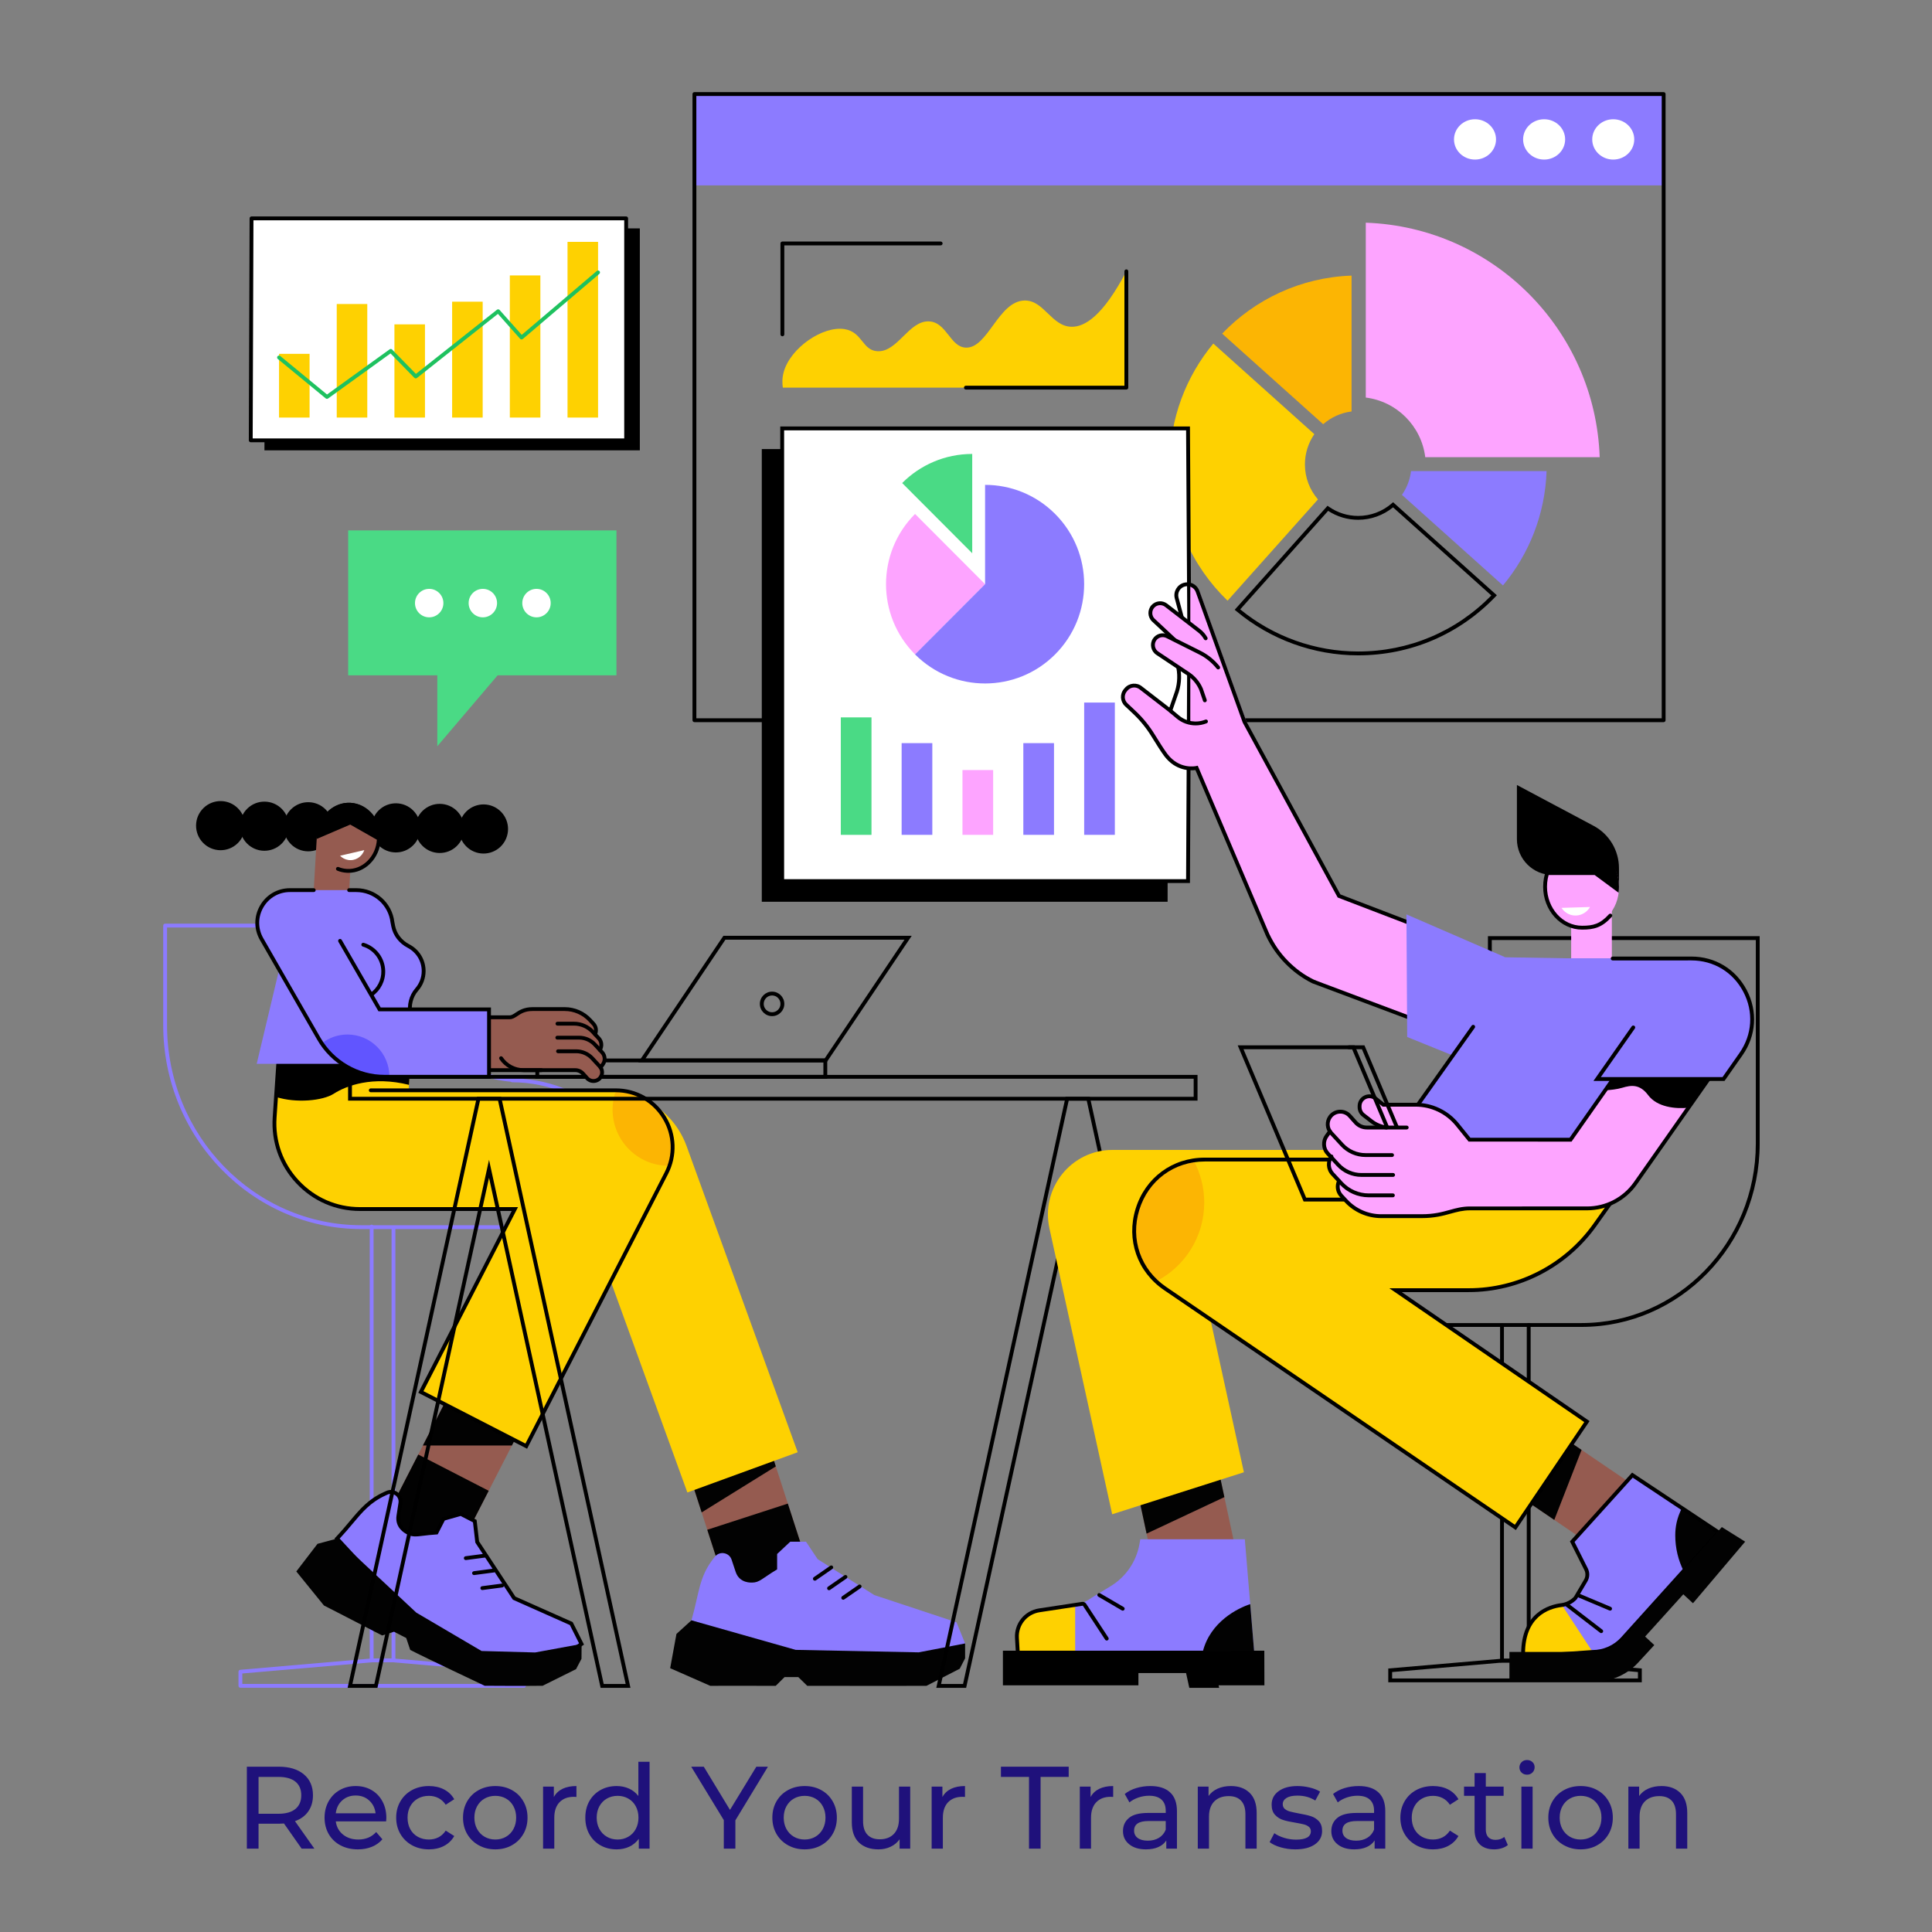 <svg xmlns="http://www.w3.org/2000/svg" xmlns:xlink="http://www.w3.org/1999/xlink" width="1080" zoomAndPan="magnify" viewBox="0 0 810 810" height="1080" preserveAspectRatio="xMidYMid meet" version="1.0"><rect x="0" y="0" width="810" height="810" fill="#808080" stroke="none"/><defs><g/><clipPath id="c621bb2a65"><path d="M 290 38.629 L 699 38.629 L 699 303 L 290 303 Z M 290 38.629 " clip-rule="nonzero"/></clipPath><clipPath id="b6cc2162c4"><path d="M 99 695 L 221 695 L 221 707.629 L 99 707.629 Z M 99 695 " clip-rule="nonzero"/></clipPath><clipPath id="aed79d1c8b"><path d="M 68.332 387 L 275 387 L 275 516 L 68.332 516 Z M 68.332 387 " clip-rule="nonzero"/></clipPath><clipPath id="b655a1624e"><path d="M 145 459 L 265 459 L 265 707.629 L 145 707.629 Z M 145 459 " clip-rule="nonzero"/></clipPath><clipPath id="a323809ce5"><path d="M 392 459 L 512 459 L 512 707.629 L 392 707.629 Z M 392 459 " clip-rule="nonzero"/></clipPath></defs><path fill="#8c7bff" d="M 697.492 77.723 L 291.141 77.723 L 291.141 39.434 L 697.492 39.434 L 697.492 77.723 " fill-opacity="1" fill-rule="nonzero"/><path fill="#ffffff" d="M 685.168 58.449 C 685.168 63.121 681.223 66.902 676.359 66.902 C 671.496 66.902 667.547 63.121 667.547 58.449 C 667.547 53.781 671.496 49.996 676.359 49.996 C 681.223 49.996 685.168 53.781 685.168 58.449 " fill-opacity="1" fill-rule="nonzero"/><path fill="#ffffff" d="M 656.191 58.449 C 656.191 63.121 652.246 66.902 647.383 66.902 C 642.52 66.902 638.57 63.121 638.57 58.449 C 638.57 53.781 642.52 49.996 647.383 49.996 C 652.246 49.996 656.191 53.781 656.191 58.449 " fill-opacity="1" fill-rule="nonzero"/><path fill="#ffffff" d="M 627.215 58.449 C 627.215 63.121 623.27 66.902 618.406 66.902 C 613.543 66.902 609.598 63.121 609.598 58.449 C 609.598 53.781 613.543 49.996 618.406 49.996 C 623.27 49.996 627.215 53.781 627.215 58.449 " fill-opacity="1" fill-rule="nonzero"/><g clip-path="url(#c621bb2a65)"><path fill="#000000" d="M 291.945 301.148 L 696.684 301.148 L 696.684 40.238 L 291.945 40.238 Z M 697.496 302.758 L 291.141 302.758 C 290.695 302.758 290.332 302.395 290.332 301.949 L 290.332 39.434 C 290.332 38.988 290.695 38.629 291.141 38.629 L 697.496 38.629 C 697.938 38.629 698.297 38.988 698.297 39.434 L 698.297 301.949 C 698.297 302.395 697.938 302.758 697.496 302.758 " fill-opacity="1" fill-rule="nonzero"/></g><path fill="#fda4ff" d="M 572.609 166.676 C 585.617 168.301 595.93 178.633 597.543 191.672 L 670.676 191.672 C 668.832 138.215 625.938 95.219 572.609 93.367 L 572.609 166.676 " fill-opacity="1" fill-rule="nonzero"/><path fill="#8c7bff" d="M 630.125 245.453 C 641.012 232.375 647.781 215.727 648.41 197.512 L 591.586 197.512 C 591.129 201.188 589.785 204.578 587.777 207.477 L 630.125 245.453 " fill-opacity="1" fill-rule="nonzero"/><path fill="#fcb503" d="M 554.746 177.855 C 558.016 174.996 562.121 173.078 566.645 172.512 L 566.645 115.551 C 545.348 116.293 526.184 125.48 512.395 139.879 L 554.746 177.855 " fill-opacity="1" fill-rule="nonzero"/><path fill="#000000" d="M 519.965 255.48 C 533.887 266.875 551.422 273.145 569.426 273.145 C 590.625 273.145 610.414 264.809 625.246 249.652 L 584.039 212.703 C 579.918 216.07 574.758 217.918 569.426 217.918 C 564.918 217.918 560.582 216.629 556.828 214.176 Z M 569.426 274.754 C 550.758 274.754 532.602 268.16 518.293 256.184 L 517.652 255.652 L 556.566 212.047 L 557.156 212.453 C 560.773 214.977 565.016 216.309 569.426 216.309 C 574.605 216.309 579.613 214.434 583.523 211.023 L 584.062 210.559 L 627.562 249.57 L 626.988 250.172 C 611.789 266.027 591.344 274.754 569.426 274.754 " fill-opacity="1" fill-rule="nonzero"/><path fill="#fed101" d="M 514.664 251.844 L 552.559 209.383 C 549.156 205.457 547.094 200.332 547.094 194.723 C 547.094 190.008 548.555 185.629 551.039 182.02 L 508.688 144.039 C 497.27 157.773 490.398 175.441 490.398 194.723 C 490.398 217.164 499.707 237.43 514.664 251.844 " fill-opacity="1" fill-rule="nonzero"/><path fill="#fed101" d="M 328.566 156 C 331.355 145.844 344.988 136.492 354.148 137.996 C 361.582 139.223 361.484 146.848 367.812 147.246 C 376.309 147.785 381 134.32 389.535 134.746 C 396.949 135.117 398.316 145.516 404.953 145.746 C 414.172 146.074 418.539 126.285 429.484 125.996 C 437.668 125.781 440.758 136.723 449.105 136.996 C 454.746 137.188 462.391 132.484 472.23 113.746 C 472.23 130 472.23 146.258 472.23 162.52 C 424.227 162.52 376.219 162.52 328.211 162.52 C 327.965 160.938 327.84 158.648 328.566 156 " fill-opacity="1" fill-rule="nonzero"/><path fill="#000000" d="M 328.02 140.984 C 327.57 140.984 327.211 140.625 327.211 140.18 L 327.211 102.066 C 327.211 101.621 327.57 101.262 328.02 101.262 L 394.375 101.262 C 394.824 101.262 395.184 101.621 395.184 102.066 C 395.184 102.512 394.824 102.871 394.375 102.871 L 328.824 102.871 L 328.824 140.18 C 328.824 140.625 328.465 140.984 328.02 140.984 " fill-opacity="1" fill-rule="nonzero"/><path fill="#000000" d="M 472.234 163.32 L 404.957 163.32 C 404.512 163.32 404.148 162.961 404.148 162.516 C 404.148 162.074 404.512 161.711 404.957 161.711 L 471.422 161.711 L 471.422 113.746 C 471.422 113.301 471.785 112.941 472.234 112.941 C 472.672 112.941 473.035 113.301 473.035 113.746 L 473.035 162.516 C 473.035 162.961 472.672 163.32 472.234 163.32 " fill-opacity="1" fill-rule="nonzero"/><path fill="#000000" d="M 270.633 443.781 L 345.715 443.781 L 379.211 393.965 L 304.133 393.965 Z M 346.57 445.395 L 267.605 445.395 L 303.273 392.352 L 382.238 392.352 L 346.57 445.395 " fill-opacity="1" fill-rule="nonzero"/><path fill="#000000" d="M 226.066 450.656 L 345.215 450.656 L 345.215 445.395 L 226.066 445.395 Z M 346.828 452.262 L 224.453 452.262 L 224.453 443.781 L 346.828 443.781 L 346.828 452.262 " fill-opacity="1" fill-rule="nonzero"/><path fill="#000000" d="M 323.699 417.355 C 321.766 417.355 320.188 418.938 320.188 420.883 C 320.188 422.824 321.766 424.402 323.699 424.402 C 325.637 424.402 327.215 422.824 327.215 420.883 C 327.215 418.938 325.637 417.355 323.699 417.355 Z M 323.699 426.016 C 320.875 426.016 318.578 423.711 318.578 420.883 C 318.578 418.047 320.875 415.746 323.699 415.746 C 326.527 415.746 328.828 418.047 328.828 420.883 C 328.828 423.711 326.527 426.016 323.699 426.016 " fill-opacity="1" fill-rule="nonzero"/><path fill="#8c7bff" d="M 164.973 696.934 L 155.816 696.934 C 155.371 696.934 155.012 696.574 155.012 696.129 L 155.012 514.246 C 155.012 513.805 155.371 513.441 155.816 513.441 C 156.262 513.441 156.621 513.805 156.621 514.246 L 156.621 695.324 L 164.164 695.324 L 164.164 514.684 C 164.164 514.238 164.527 513.879 164.973 513.879 C 165.418 513.879 165.777 514.238 165.777 514.684 L 165.777 696.129 C 165.777 696.574 165.418 696.934 164.973 696.934 " fill-opacity="1" fill-rule="nonzero"/><g clip-path="url(#b6cc2162c4)"><path fill="#8c7bff" d="M 101.598 705.988 L 218.895 705.988 L 218.895 701.613 L 164.902 696.934 L 155.816 696.934 L 101.598 701.613 Z M 219.703 707.602 L 100.793 707.602 C 100.348 707.602 99.984 707.238 99.984 706.797 L 99.984 700.871 C 99.984 700.453 100.305 700.105 100.723 700.07 L 155.746 695.324 L 164.973 695.324 L 219.77 700.07 C 220.188 700.105 220.508 700.453 220.508 700.871 L 220.508 706.797 C 220.508 707.238 220.148 707.602 219.703 707.602 " fill-opacity="1" fill-rule="nonzero"/></g><g clip-path="url(#aed79d1c8b)"><path fill="#8c7bff" d="M 70.035 388.859 L 70.035 429.773 C 70.035 476.039 106.598 513.68 151.539 513.68 L 273.195 513.68 L 273.195 509.449 C 273.195 479.777 245.883 453.746 214.75 453.746 C 214.535 453.746 214.34 453.664 214.195 453.527 C 185.762 450.969 163.383 426.34 163.383 396.438 L 163.383 388.859 Z M 274 515.293 L 151.539 515.293 C 105.711 515.293 68.426 476.93 68.426 429.773 L 68.426 388.059 C 68.426 387.613 68.785 387.25 69.23 387.25 L 164.191 387.25 C 164.637 387.25 164.996 387.613 164.996 388.059 L 164.996 396.438 C 164.996 427.148 189.266 452.137 219.098 452.137 C 219.305 452.137 219.492 452.215 219.637 452.344 C 249.547 454.891 274.809 480.48 274.809 509.449 L 274.809 514.484 C 274.809 514.93 274.445 515.293 274 515.293 " fill-opacity="1" fill-rule="nonzero"/></g><path fill="#8c7bff" d="M 164.398 398.984 L 159.898 465.867 L 115.191 465.867 L 119.691 398.984 L 164.398 398.984 " fill-opacity="1" fill-rule="nonzero"/><path fill="#955b50" d="M 285.25 606.492 L 319.023 595.512 L 341.25 664.242 L 307.477 675.219 L 285.25 606.492 " fill-opacity="1" fill-rule="nonzero"/><path fill="#020202" d="M 325.262 614.797 L 294.172 634.082 L 285.25 606.492 L 319.023 595.512 L 325.262 614.797 " fill-opacity="1" fill-rule="nonzero"/><path fill="#020202" d="M 296.527 641.359 L 330.301 630.387 L 341.25 664.242 L 307.477 675.219 L 296.527 641.359 " fill-opacity="1" fill-rule="nonzero"/><path fill="#8c7bff" d="M 299.715 652.668 L 299.172 653.359 C 292.93 661.25 293.164 668.066 289.891 679.324 L 331.594 694.512 L 393.965 695.297 L 404.625 689.02 L 401.023 680.156 L 366.527 668.727 L 342.805 653.684 L 337.91 646.352 L 331.336 646.352 L 325.812 651.52 L 325.812 657.969 C 319.57 661.715 318.441 663.5 315.34 663.5 C 315.273 663.48 310.082 664 308.43 659.023 L 306.727 653.906 C 305.711 650.852 301.715 650.145 299.715 652.668 " fill-opacity="1" fill-rule="nonzero"/><path fill="#020202" d="M 404.625 689.02 L 385.164 692.754 L 333.598 691.715 L 289.891 679.324 L 283.605 685.039 L 280.973 699.398 L 297.785 706.793 C 297.785 706.793 309.879 706.738 325.227 706.793 L 328.938 703.117 L 334.691 703.117 L 338.445 706.793 C 362.434 706.859 388.414 706.793 388.414 706.793 L 402.375 699.617 L 404.625 695.262 L 404.625 689.02 " fill-opacity="1" fill-rule="nonzero"/><path fill="#000000" d="M 341.641 662.703 C 341.387 662.703 341.133 662.582 340.977 662.359 C 340.727 661.992 340.816 661.488 341.184 661.238 L 348.059 656.469 C 348.422 656.219 348.93 656.309 349.18 656.676 C 349.434 657.039 349.34 657.539 348.977 657.793 L 342.098 662.559 C 341.961 662.656 341.801 662.703 341.641 662.703 " fill-opacity="1" fill-rule="nonzero"/><path fill="#000000" d="M 347.586 666.703 C 347.328 666.703 347.078 666.586 346.922 666.355 C 346.668 665.992 346.758 665.488 347.125 665.234 L 354.004 660.469 C 354.367 660.215 354.871 660.309 355.125 660.672 C 355.379 661.039 355.289 661.539 354.918 661.793 L 348.043 666.559 C 347.902 666.656 347.742 666.703 347.586 666.703 " fill-opacity="1" fill-rule="nonzero"/><path fill="#000000" d="M 353.527 670.703 C 353.273 670.703 353.02 670.586 352.863 670.355 C 352.609 669.992 352.703 669.492 353.066 669.234 L 359.945 664.469 C 360.309 664.215 360.812 664.305 361.066 664.672 C 361.324 665.039 361.23 665.539 360.867 665.793 L 353.984 670.559 C 353.848 670.656 353.688 670.703 353.527 670.703 " fill-opacity="1" fill-rule="nonzero"/><path fill="#fed101" d="M 288.184 625.73 L 229.641 464.434 L 242.984 459.566 C 261.16 452.934 281.262 462.336 287.871 480.555 L 334.438 608.859 L 288.184 625.73 " fill-opacity="1" fill-rule="nonzero"/><path fill="#955b50" d="M 192.09 577.156 L 221.621 592.367 L 189.602 654.848 L 160.07 639.641 L 192.09 577.156 " fill-opacity="1" fill-rule="nonzero"/><path fill="#020202" d="M 214.617 606.035 L 177.293 606.035 L 192.094 577.156 L 221.621 592.367 L 214.617 606.035 " fill-opacity="1" fill-rule="nonzero"/><path fill="#020202" d="M 175.359 609.816 L 204.887 625.02 L 189.602 654.848 L 160.07 639.641 L 175.359 609.816 " fill-opacity="1" fill-rule="nonzero"/><path fill="#8c7bff" d="M 141.312 645.059 C 149.352 636.547 152.25 630.375 161.402 626.215 L 162.199 625.852 C 165.129 624.52 168.359 626.977 167.871 630.164 L 167.055 635.496 C 166.258 640.676 171.109 642.594 171.16 642.641 C 173.918 644.062 175.738 642.992 182.996 642.52 L 185.938 636.781 L 193.203 634.715 L 199.055 637.73 L 200.066 646.488 L 215.559 670.035 L 239.512 680.688 L 243.809 689.234 L 233.691 696.086 L 194.031 696.086 L 171.477 677.672 L 141.312 645.059 " fill-opacity="1" fill-rule="nonzero"/><path fill="#000000" d="M 194.316 695.277 L 233.445 695.277 L 242.77 688.965 L 238.918 681.309 L 215.016 670.676 L 199.289 646.77 L 198.301 638.25 L 193.117 635.582 L 186.492 637.461 L 183.508 643.293 L 183.051 643.324 C 180.707 643.473 178.934 643.688 177.508 643.863 C 174.52 644.227 172.871 644.426 170.789 643.355 L 170.766 643.344 C 169.465 642.727 165.484 640.406 166.254 635.371 L 167.074 630.043 C 167.262 628.84 166.793 627.684 165.824 626.949 C 164.863 626.223 163.633 626.086 162.535 626.582 L 161.734 626.945 C 155.371 629.84 152.047 633.809 147.84 638.832 C 146.27 640.707 144.504 642.816 142.41 645.062 L 172.031 677.082 Z M 233.938 696.891 L 193.742 696.891 L 170.887 678.219 L 140.207 645.055 L 140.723 644.508 C 143.012 642.086 144.918 639.809 146.605 637.797 C 150.945 632.613 154.371 628.523 161.066 625.48 L 161.867 625.117 C 163.512 624.367 165.355 624.57 166.797 625.664 C 168.246 626.758 168.945 628.488 168.668 630.285 L 167.848 635.617 C 167.258 639.461 170.164 641.281 171.438 641.879 L 171.574 641.949 C 173.191 642.762 174.406 642.617 177.312 642.262 C 178.664 642.098 180.324 641.898 182.488 641.742 L 185.379 636.102 L 193.289 633.855 L 199.805 637.211 L 200.844 646.207 L 216.105 669.395 L 240.102 680.07 L 244.848 689.504 L 233.938 696.891 " fill-opacity="1" fill-rule="nonzero"/><path fill="#020202" d="M 133.113 647.262 L 141.312 645.059 L 174.539 676.102 L 201.898 692.191 L 224.355 692.805 L 243.844 689.219 L 243.793 695.453 L 241.512 699.797 L 227.496 706.766 C 227.496 706.766 219.32 706.891 203.207 706.766 C 203.207 706.766 178.203 694.961 171.98 691.73 L 170.316 686.746 L 165.195 684.109 L 160.219 685.68 C 146.594 678.602 135.809 673.109 135.809 673.109 L 124.227 658.836 L 133.113 647.262 " fill-opacity="1" fill-rule="nonzero"/><path fill="#000000" d="M 195.285 654.066 C 194.887 654.066 194.539 653.773 194.484 653.367 C 194.43 652.926 194.738 652.52 195.18 652.461 L 203.469 651.371 C 203.914 651.316 204.312 651.629 204.371 652.066 C 204.43 652.508 204.121 652.914 203.68 652.969 L 195.391 654.059 C 195.355 654.066 195.316 654.066 195.285 654.066 " fill-opacity="1" fill-rule="nonzero"/><path fill="#000000" d="M 198.746 660.348 C 198.352 660.348 198.004 660.055 197.949 659.648 C 197.891 659.207 198.203 658.801 198.645 658.742 L 206.93 657.652 C 207.379 657.594 207.777 657.91 207.836 658.348 C 207.895 658.789 207.586 659.195 207.145 659.25 L 198.855 660.34 C 198.816 660.348 198.781 660.348 198.746 660.348 " fill-opacity="1" fill-rule="nonzero"/><path fill="#000000" d="M 202.211 666.629 C 201.812 666.629 201.465 666.336 201.41 665.93 C 201.352 665.488 201.664 665.082 202.105 665.023 L 210.395 663.934 C 210.836 663.875 211.242 664.191 211.301 664.629 C 211.359 665.07 211.047 665.477 210.605 665.531 L 202.316 666.621 C 202.281 666.629 202.246 666.629 202.211 666.629 " fill-opacity="1" fill-rule="nonzero"/><path fill="#fed101" d="M 258.176 457.121 L 171.305 457.121 L 172.293 442.414 L 116.906 442.414 L 115.141 468.496 C 113.742 489.273 130.18 506.898 150.957 506.898 L 215.859 506.898 L 176.453 583.586 L 220.637 606.305 L 279.344 491.898 C 287.496 476.016 275.992 457.121 258.176 457.121 " fill-opacity="1" fill-rule="nonzero"/><path fill="#fcb503" d="M 258.246 457.125 C 257.332 459.641 256.824 462.355 256.824 465.188 C 256.824 478.211 267.355 488.766 280.344 488.766 C 280.461 488.766 280.574 488.758 280.691 488.758 C 285.953 473.652 274.859 457.168 258.246 457.125 " fill-opacity="1" fill-rule="nonzero"/><path fill="#000000" d="M 171.461 454.828 L 172.293 442.414 L 116.906 442.414 L 115.723 459.902 C 124.242 462.621 135.352 461.484 139.918 458.559 C 145.242 455.145 156.184 451.031 171.461 454.828 " fill-opacity="1" fill-rule="nonzero"/><path fill="#000000" d="M 220.984 607.391 L 175.367 583.938 L 214.535 507.707 L 150.957 507.707 C 140.703 507.707 131.195 503.574 124.184 496.078 C 117.141 488.551 113.645 478.734 114.336 468.438 L 116.102 442.359 C 116.133 441.918 116.523 441.586 116.961 441.609 C 117.402 441.641 117.742 442.023 117.711 442.469 L 115.945 468.547 C 115.281 478.395 118.625 487.777 125.359 494.977 C 132.066 502.145 141.156 506.094 150.957 506.094 L 217.176 506.094 L 177.539 583.242 L 220.289 605.223 L 278.629 491.531 C 282.336 484.309 282.02 475.859 277.785 468.938 C 273.574 462.043 266.242 457.926 258.176 457.926 L 155.453 457.926 C 155.008 457.926 154.648 457.566 154.648 457.121 C 154.648 456.676 155.008 456.316 155.453 456.316 L 258.176 456.316 C 266.809 456.316 274.652 460.719 279.164 468.098 C 283.691 475.508 284.027 484.539 280.062 492.266 L 220.984 607.391 " fill-opacity="1" fill-rule="nonzero"/><path fill="#000000" d="M 118.211 339.199 C 122.172 343.27 122.09 349.793 118.027 353.766 C 113.961 357.734 107.457 357.652 103.496 353.582 C 99.535 349.508 99.617 342.984 103.68 339.016 C 107.742 335.043 114.25 335.125 118.211 339.199 " fill-opacity="1" fill-rule="nonzero"/><path fill="#000000" d="M 99.836 338.965 C 103.797 343.039 103.715 349.559 99.652 353.531 C 95.586 357.504 89.082 357.418 85.121 353.348 C 81.16 349.273 81.242 342.75 85.305 338.781 C 89.367 334.812 95.875 334.891 99.836 338.965 " fill-opacity="1" fill-rule="nonzero"/><path fill="#000000" d="M 136.586 339.43 C 140.547 343.504 140.465 350.027 136.402 353.996 C 132.336 357.969 125.832 357.887 121.871 353.816 C 117.91 349.742 117.992 343.219 122.055 339.25 C 126.117 335.277 132.625 335.359 136.586 339.43 " fill-opacity="1" fill-rule="nonzero"/><path fill="#000000" d="M 173.332 339.898 C 177.293 343.973 177.215 350.496 173.148 354.465 C 169.086 358.434 162.582 358.355 158.621 354.281 C 154.66 350.207 154.738 343.688 158.805 339.715 C 162.867 335.742 169.371 335.828 173.332 339.898 " fill-opacity="1" fill-rule="nonzero"/><path fill="#000000" d="M 210.082 340.363 C 214.043 344.441 213.961 350.957 209.898 354.934 C 205.836 358.902 199.328 358.816 195.367 354.746 C 191.406 350.672 191.488 344.152 195.551 340.18 C 199.617 336.211 206.121 336.293 210.082 340.363 " fill-opacity="1" fill-rule="nonzero"/><path fill="#000000" d="M 191.707 340.133 C 195.668 344.207 195.586 350.73 191.523 354.699 C 187.461 358.668 180.957 358.59 176.996 354.512 C 173.031 350.441 173.113 343.918 177.176 339.945 C 181.242 335.977 187.746 336.059 191.707 340.133 " fill-opacity="1" fill-rule="nonzero"/><path fill="#955b50" d="M 145.688 385.336 L 130.875 384.473 L 132.875 350.129 L 147.691 350.996 L 145.688 385.336 " fill-opacity="1" fill-rule="nonzero"/><path fill="#955b50" d="M 133.121 350.223 C 132.668 358.023 138.055 364.68 145.16 365.098 C 152.262 365.512 158.387 359.527 158.844 351.727 C 159.297 343.93 153.906 337.273 146.805 336.855 C 139.699 336.438 133.574 342.422 133.121 350.223 " fill-opacity="1" fill-rule="nonzero"/><path fill="#ffffff" d="M 142.57 358.77 C 143.453 359.68 144.621 360.328 145.965 360.547 C 148.965 361.031 151.801 359.223 152.715 356.418 L 142.57 358.77 " fill-opacity="1" fill-rule="nonzero"/><path fill="#000000" d="M 146.082 365.938 C 145.84 365.938 145.594 365.93 145.348 365.914 C 143.977 365.836 142.641 365.531 141.371 365.012 C 140.957 364.844 140.762 364.375 140.93 363.961 C 141.098 363.551 141.566 363.352 141.98 363.52 C 143.086 363.973 144.25 364.234 145.441 364.305 C 148.574 364.492 151.621 363.316 153.996 360.992 C 156.387 358.66 157.82 355.441 158.023 351.938 C 158.441 344.738 153.48 338.57 146.961 338.188 C 140.879 337.836 135.523 342.574 134.52 349.215 C 134.453 349.652 134.039 349.957 133.602 349.891 C 133.16 349.824 132.859 349.41 132.926 348.973 C 134.059 341.5 140.137 336.176 147.055 336.582 C 154.461 337.012 160.102 343.945 159.633 352.035 C 159.406 355.938 157.801 359.527 155.121 362.148 C 152.605 364.605 149.418 365.938 146.082 365.938 " fill-opacity="1" fill-rule="nonzero"/><path fill="#000000" d="M 146.84 345.711 L 158.75 352.48 C 158.793 352.121 158.84 351.762 158.863 351.395 C 159.312 343.629 153.945 337 146.875 336.586 C 139.801 336.172 133.227 342.414 132.773 350.18 C 132.746 350.707 132.746 351.227 132.766 351.742 L 146.84 345.711 " fill-opacity="1" fill-rule="nonzero"/><path fill="#8c7bff" d="M 107.625 446.012 L 124.957 373.188 L 149.379 373.188 C 157.148 373.188 163.629 379.047 164.52 386.594 L 164.852 388.285 C 165.562 391.934 167.988 394.938 171.273 396.652 C 175.07 398.629 177.648 402.609 177.621 407.191 C 177.602 410.133 176.508 412.816 174.715 414.871 C 172.258 417.688 171.359 421.543 172.074 425.219 L 175.879 446.016 L 107.625 446.012 " fill-opacity="1" fill-rule="nonzero"/><path fill="#000000" d="M 175.879 446.82 C 175.496 446.82 175.156 446.551 175.086 446.156 L 171.281 425.359 C 170.504 421.383 171.559 417.258 174.105 414.34 C 175.836 412.359 176.797 409.82 176.812 407.188 C 176.84 403.043 174.574 399.281 170.902 397.363 C 167.293 395.484 164.801 392.234 164.059 388.445 L 163.727 386.75 C 162.867 379.453 156.703 373.992 149.379 373.992 L 146.383 373.992 C 145.938 373.992 145.574 373.633 145.574 373.188 C 145.574 372.742 145.938 372.383 146.383 372.383 L 149.379 372.383 C 157.52 372.383 164.371 378.449 165.32 386.5 L 165.641 388.133 C 166.289 391.441 168.477 394.285 171.648 395.934 C 175.859 398.133 178.457 402.445 178.426 407.199 C 178.406 410.219 177.305 413.133 175.32 415.402 C 173.102 417.945 172.184 421.559 172.867 425.059 L 176.672 445.871 C 176.75 446.309 176.461 446.727 176.023 446.805 C 175.977 446.816 175.926 446.82 175.879 446.82 " fill-opacity="1" fill-rule="nonzero"/><path fill="#000000" d="M 155.59 417.879 C 155.336 417.879 155.086 417.754 154.926 417.531 C 154.676 417.164 154.766 416.664 155.133 416.406 C 158.195 414.293 159.973 410.801 159.879 407.086 C 159.762 402.32 156.621 398.203 152.07 396.836 C 151.645 396.707 151.402 396.258 151.531 395.828 C 151.66 395.406 152.109 395.16 152.535 395.293 C 157.754 396.859 161.355 401.582 161.492 407.047 C 161.598 411.309 159.562 415.305 156.047 417.734 C 155.91 417.832 155.75 417.879 155.59 417.879 " fill-opacity="1" fill-rule="nonzero"/><path fill="#955b50" d="M 200.676 426.504 L 200.676 448.664 L 241.195 448.664 C 242.418 448.664 243.59 449.184 244.406 450.102 L 246.121 452.02 C 247.664 453.742 250.402 453.598 251.754 451.715 C 252.656 450.461 252.648 448.797 251.797 447.551 L 252.754 446.219 C 253.852 444.695 253.723 442.609 252.449 441.227 L 251.484 440.184 C 252.453 438.676 252.289 436.691 251.062 435.367 L 249.457 433.625 L 249.48 433.609 C 250.156 432.176 249.91 430.441 248.805 429.246 L 247.379 427.699 C 244.648 424.742 240.812 423.062 236.793 423.062 L 223.246 423.062 C 217.629 423.062 216.188 426.504 213.699 426.504 L 200.676 426.504 " fill-opacity="1" fill-rule="nonzero"/><path fill="#000000" d="M 251.484 440.992 C 251.336 440.992 251.184 440.949 251.051 440.863 C 250.676 440.621 250.566 440.125 250.809 439.75 C 251.582 438.543 251.441 436.965 250.473 435.91 L 247.949 433.18 C 246.074 431.152 243.418 429.988 240.66 429.988 L 233.719 429.988 C 233.273 429.988 232.914 429.625 232.914 429.18 C 232.914 428.734 233.273 428.375 233.719 428.375 L 240.66 428.375 C 243.867 428.375 246.957 429.727 249.133 432.086 L 251.656 434.816 C 253.125 436.41 253.336 438.793 252.164 440.621 C 252.012 440.859 251.75 440.992 251.484 440.992 " fill-opacity="1" fill-rule="nonzero"/><path fill="#000000" d="M 251.789 448.371 C 251.625 448.371 251.461 448.316 251.32 448.215 C 250.957 447.957 250.875 447.457 251.133 447.094 L 252.098 445.754 C 252.969 444.543 252.867 442.867 251.855 441.773 L 248.832 438.5 C 247.277 436.812 245.07 435.848 242.785 435.848 L 233.656 435.848 C 233.211 435.848 232.848 435.484 232.848 435.043 C 232.848 434.598 233.211 434.238 233.656 434.238 L 242.785 434.238 C 245.52 434.238 248.156 435.391 250.016 437.406 L 253.043 440.68 C 254.566 442.332 254.723 444.863 253.41 446.691 L 252.445 448.031 C 252.289 448.254 252.039 448.371 251.789 448.371 " fill-opacity="1" fill-rule="nonzero"/><path fill="#000000" d="M 226.984 449.465 L 199.867 449.465 L 199.867 425.695 L 213.699 425.695 C 214.449 425.695 215.164 425.223 216.07 424.621 C 217.57 423.625 219.633 422.258 223.25 422.258 L 236.793 422.258 C 241.02 422.258 245.098 424.039 247.973 427.152 L 249.398 428.699 C 250.719 430.129 251.039 432.188 250.211 433.949 C 250.023 434.355 249.543 434.523 249.141 434.34 C 248.738 434.148 248.562 433.668 248.754 433.266 C 249.297 432.102 249.086 430.738 248.215 429.793 L 246.789 428.246 C 244.219 425.461 240.574 423.867 236.793 423.867 L 223.25 423.867 C 220.117 423.867 218.441 424.98 216.961 425.965 C 215.922 426.656 214.938 427.309 213.699 427.309 L 201.48 427.309 L 201.48 447.859 L 226.984 447.859 C 227.43 447.859 227.793 448.215 227.793 448.664 C 227.793 449.109 227.43 449.465 226.984 449.465 " fill-opacity="1" fill-rule="nonzero"/><path fill="#000000" d="M 248.812 454.027 C 247.555 454.027 246.363 453.5 245.52 452.555 L 243.805 450.637 C 243.141 449.895 242.191 449.465 241.195 449.465 L 219.496 449.465 C 215.453 449.465 211.684 447.461 209.41 444.102 C 209.16 443.738 209.258 443.238 209.625 442.984 C 209.996 442.734 210.496 442.836 210.746 443.199 C 212.719 446.117 215.992 447.859 219.496 447.859 L 241.195 447.859 C 242.648 447.859 244.039 448.48 245.008 449.566 L 246.719 451.48 C 247.293 452.121 248.113 452.461 248.965 452.414 C 249.82 452.371 250.598 451.941 251.098 451.246 C 251.879 450.16 251.789 448.656 250.879 447.676 L 247.723 444.258 C 246.137 442.543 243.895 441.559 241.559 441.559 L 233.961 441.559 C 233.52 441.559 233.156 441.195 233.156 440.75 C 233.156 440.305 233.52 439.945 233.961 439.945 L 241.559 439.945 C 244.34 439.945 247.02 441.121 248.91 443.164 L 252.066 446.582 C 253.488 448.125 253.633 450.484 252.406 452.188 C 251.621 453.285 250.398 453.953 249.051 454.023 C 248.973 454.027 248.891 454.027 248.812 454.027 " fill-opacity="1" fill-rule="nonzero"/><path fill="#8c7bff" d="M 205.027 423.184 L 159.137 423.184 L 130.305 373.188 L 121.57 373.188 C 111.035 373.188 104.445 384.617 109.703 393.77 L 133.684 435.496 C 139.355 445.371 149.859 451.457 161.227 451.457 L 205.027 451.457 L 205.027 423.184 " fill-opacity="1" fill-rule="nonzero"/><path fill="#6155ff" d="M 145.68 433.723 C 141.613 433.723 137.871 435.109 134.895 437.441 C 140.773 446.16 150.621 451.457 161.227 451.457 L 163.25 451.457 C 163.25 451.418 163.254 451.379 163.254 451.336 C 163.254 441.605 155.387 433.723 145.68 433.723 " fill-opacity="1" fill-rule="nonzero"/><path fill="#000000" d="M 205.836 452.262 L 161.227 452.262 C 149.605 452.262 138.781 445.992 132.984 435.898 L 109.004 394.168 C 106.383 389.609 106.395 384.172 109.031 379.621 C 111.652 375.086 116.34 372.383 121.57 372.383 L 131.531 372.383 C 131.977 372.383 132.34 372.742 132.34 373.188 C 132.34 373.633 131.977 373.992 131.531 373.992 L 121.57 373.992 C 116.926 373.992 112.758 376.398 110.426 380.426 C 108.082 384.473 108.074 389.312 110.402 393.363 L 134.383 435.098 C 139.895 444.691 150.18 450.656 161.227 450.656 L 204.223 450.656 L 204.223 423.992 L 158.672 423.992 L 141.875 394.863 C 141.652 394.477 141.785 393.984 142.172 393.762 C 142.555 393.539 143.051 393.672 143.27 394.059 L 159.602 422.383 L 205.836 422.383 L 205.836 452.262 " fill-opacity="1" fill-rule="nonzero"/><path fill="#000000" d="M 502.07 461.441 L 145.934 461.441 L 145.934 450.656 L 245.512 450.656 C 245.957 450.656 246.316 451.012 246.316 451.457 C 246.316 451.902 245.957 452.262 245.512 452.262 L 147.547 452.262 L 147.547 459.832 L 500.457 459.832 L 500.457 452.262 L 251.922 452.262 C 251.477 452.262 251.117 451.902 251.117 451.457 C 251.117 451.012 251.477 450.656 251.922 450.656 L 502.07 450.656 L 502.07 461.441 " fill-opacity="1" fill-rule="nonzero"/><g clip-path="url(#b655a1624e)"><path fill="#000000" d="M 253.105 706.016 L 262.316 706.016 L 208.809 461.441 L 201.25 461.441 L 147.742 706.016 L 156.953 706.016 L 205.027 486.266 Z M 264.32 707.629 L 251.809 707.629 L 205.027 493.805 L 158.25 707.629 L 145.738 707.629 L 145.953 706.648 L 199.953 459.832 L 210.105 459.832 L 264.32 707.629 " fill-opacity="1" fill-rule="nonzero"/></g><g clip-path="url(#a323809ce5)"><path fill="#000000" d="M 499.918 706.016 L 509.129 706.016 L 455.617 461.441 L 448.059 461.441 L 394.551 706.016 L 403.762 706.016 L 451.84 486.266 Z M 511.133 707.629 L 498.621 707.629 L 451.84 493.805 L 405.059 707.629 L 392.547 707.629 L 392.762 706.648 L 446.766 459.832 L 456.914 459.832 L 511.133 707.629 " fill-opacity="1" fill-rule="nonzero"/></g><path fill="#000000" d="M 641.723 697.035 L 628.914 697.035 L 628.914 555.711 C 628.914 555.266 629.273 554.902 629.719 554.902 C 630.164 554.902 630.523 555.266 630.523 555.711 L 630.523 695.426 L 640.105 695.426 L 640.105 555.5 C 640.105 555.059 640.469 554.699 640.918 554.699 C 641.363 554.699 641.723 555.059 641.723 555.5 L 641.723 697.035 " fill-opacity="1" fill-rule="nonzero"/><path fill="#000000" d="M 583.652 703.699 L 686.715 703.699 L 686.715 701.016 L 640.848 697.035 L 629.719 697.035 L 583.652 701.016 Z M 688.328 705.312 L 582.039 705.312 L 582.039 699.531 L 629.648 695.426 L 640.918 695.426 L 688.328 699.531 L 688.328 705.312 " fill-opacity="1" fill-rule="nonzero"/><path fill="#000000" d="M 526.879 554.699 L 663.074 554.699 C 703.363 554.699 736.137 520.953 736.137 479.477 L 736.137 394.113 L 625.434 394.113 L 625.434 449.555 C 625.434 476.613 605.051 498.867 579.25 500.922 L 579.25 501.074 C 551.359 501.074 526.879 524.398 526.879 550.984 Z M 663.074 556.309 L 525.266 556.309 L 525.266 550.984 C 525.266 524.785 548.25 501.66 575.352 499.613 L 575.352 499.461 C 602.078 499.461 623.824 477.074 623.824 449.555 L 623.824 392.5 L 737.75 392.5 L 737.75 479.477 C 737.75 521.844 704.254 556.309 663.074 556.309 " fill-opacity="1" fill-rule="nonzero"/><path fill="#fed101" d="M 521.508 621.289 L 503.918 540.91 L 521.508 621.289 " fill-opacity="1" fill-rule="nonzero"/><path fill="#955b50" d="M 487.094 672.785 L 517.656 665.141 L 517.863 648.867 L 508.887 606.938 L 474.578 614.32 L 487.094 672.785 " fill-opacity="1" fill-rule="nonzero"/><path fill="#020202" d="M 480.711 642.977 L 474.578 614.32 L 508.887 606.938 L 513.328 627.664 L 480.711 642.977 " fill-opacity="1" fill-rule="nonzero"/><path fill="#8c7bff" d="M 525.992 694.594 L 429.996 694.594 L 426.688 685.527 C 426.688 680.094 430.68 675.484 436.051 674.73 L 451.059 672.609 C 453.438 672.273 455.703 671.34 457.629 669.895 L 465.699 664.973 C 472.008 661.121 476.375 654.75 477.703 647.465 L 478.09 645.34 L 521.898 645.34 L 525.992 694.594 " fill-opacity="1" fill-rule="nonzero"/><path fill="#fed101" d="M 436.051 674.73 L 450.77 672.648 L 450.77 694.594 L 427 694.594 L 426.688 685.527 C 426.688 680.094 430.68 675.484 436.051 674.73 " fill-opacity="1" fill-rule="nonzero"/><path fill="#000000" d="M 530.07 692.062 L 530.109 706.59 L 498.523 706.59 L 498.523 701.441 L 477.285 701.441 L 477.285 706.59 L 420.473 706.59 L 420.473 692.066 L 530.07 692.062 " fill-opacity="1" fill-rule="nonzero"/><path fill="#000000" d="M 426.664 692.867 C 426.238 692.867 425.883 692.535 425.859 692.105 L 425.551 686.773 C 425.199 680.613 429.52 675.273 435.609 674.344 L 453.633 671.605 C 454.32 671.5 455.012 671.809 455.391 672.391 L 464.688 686.562 C 464.934 686.934 464.824 687.434 464.453 687.676 C 464.082 687.922 463.582 687.816 463.336 687.445 L 454.043 673.273 C 454.008 673.219 453.949 673.191 453.879 673.199 L 435.848 675.938 C 430.59 676.742 426.855 681.355 427.164 686.684 L 427.469 692.012 C 427.496 692.461 427.156 692.84 426.711 692.867 C 426.695 692.867 426.676 692.867 426.664 692.867 " fill-opacity="1" fill-rule="nonzero"/><path fill="#000000" d="M 470.707 675.266 C 470.57 675.266 470.43 675.234 470.301 675.156 L 460.457 669.398 C 460.07 669.176 459.941 668.684 460.168 668.301 C 460.391 667.91 460.887 667.785 461.266 668.008 L 471.113 673.766 C 471.5 673.988 471.629 674.484 471.402 674.867 C 471.254 675.125 470.984 675.266 470.707 675.266 " fill-opacity="1" fill-rule="nonzero"/><path fill="#020202" d="M 504.258 692.543 C 507.387 679.887 519.066 674.184 524.156 672.543 L 525.781 692.113 C 526.312 692.113 504.258 692.543 504.258 692.543 " fill-opacity="1" fill-rule="nonzero"/><path fill="#fed101" d="M 607.254 482.113 L 466.398 482.113 C 449.121 482.113 436.277 498.129 439.988 515.043 L 466.285 634.863 L 521.508 617.25 L 503.914 536.871 L 607.254 536.871 L 607.254 482.113 " fill-opacity="1" fill-rule="nonzero"/><path fill="#955b50" d="M 674.156 652.543 L 691.367 627.113 L 650.219 599.141 L 633.016 624.57 L 674.156 652.543 " fill-opacity="1" fill-rule="nonzero"/><path fill="#020202" d="M 651.633 637.23 L 633.012 624.57 L 650.223 599.141 L 663.086 607.887 L 651.633 637.23 " fill-opacity="1" fill-rule="nonzero"/><path fill="#8c7bff" d="M 654.648 672.938 C 656.902 672.656 658.984 671.59 660.539 669.926 L 664.809 662.664 C 665.664 661.207 665.73 659.414 664.969 657.906 L 659.172 646.352 L 684.391 618.445 L 720.48 642.438 L 680.273 687.008 C 677.062 690.562 672.508 692.59 667.723 692.59 L 638.57 694.641 L 638.57 693.301 C 638.57 677.082 649.16 673.629 654.648 672.938 " fill-opacity="1" fill-rule="nonzero"/><path fill="#fed101" d="M 654.652 672.938 C 654.715 672.93 654.77 672.914 654.832 672.906 L 667.723 692.59 L 667.715 692.59 L 638.574 694.43 L 638.574 693.301 C 638.574 677.082 649.164 673.629 654.652 672.938 " fill-opacity="1" fill-rule="nonzero"/><path fill="#020202" d="M 705.156 632.25 C 703.008 636.457 702.363 640.246 702.363 643.723 C 702.363 649.09 703.629 654.152 705.859 658.648 L 720.48 642.438 L 705.156 632.25 " fill-opacity="1" fill-rule="nonzero"/><path fill="#000000" d="M 671.32 684.688 C 671.148 684.688 670.977 684.633 670.832 684.52 L 656.574 673.562 C 656.223 673.289 656.152 672.785 656.426 672.434 C 656.691 672.078 657.203 672.012 657.555 672.285 L 671.812 683.238 C 672.164 683.512 672.23 684.02 671.957 684.375 C 671.801 684.578 671.562 684.688 671.32 684.688 " fill-opacity="1" fill-rule="nonzero"/><path fill="#000000" d="M 675.039 675.254 C 674.934 675.254 674.828 675.238 674.73 675.191 L 661.875 669.777 C 661.469 669.605 661.277 669.133 661.449 668.727 C 661.621 668.312 662.094 668.121 662.508 668.293 L 675.352 673.707 C 675.762 673.879 675.957 674.352 675.785 674.766 C 675.652 675.074 675.352 675.254 675.039 675.254 " fill-opacity="1" fill-rule="nonzero"/><path fill="#000000" d="M 654.648 672.938 L 654.652 672.938 Z M 654.75 673.738 C 649.008 674.457 639.375 677.957 639.375 693.301 L 639.375 693.781 L 667.664 691.789 C 672.262 691.785 676.625 689.844 679.668 686.473 L 719.254 642.594 L 684.52 619.504 L 660.141 646.484 L 665.691 657.543 C 666.57 659.305 666.5 661.375 665.5 663.074 L 661.121 670.48 C 659.441 672.277 657.176 673.434 654.75 673.738 Z M 637.762 695.508 L 637.762 693.301 C 637.762 676.102 649.504 672.773 654.551 672.137 C 656.578 671.887 658.465 670.926 659.883 669.441 L 664.113 662.258 C 664.836 661.031 664.887 659.539 664.25 658.266 L 658.203 646.223 L 684.258 617.391 L 721.703 642.285 L 680.867 687.551 C 677.512 691.266 672.719 693.395 667.719 693.395 L 637.762 695.508 " fill-opacity="1" fill-rule="nonzero"/><path fill="#020202" d="M 667.723 692.59 C 672.504 692.59 677.062 690.562 680.273 687.008 L 721.879 640.227 L 731.664 646.348 L 709.785 672.168 L 705.734 668.414 L 689.727 686.137 L 693.578 689.707 L 686.734 697.121 C 682.102 702.125 675.598 704.973 668.789 704.973 L 632.832 704.973 L 632.832 692.59 L 667.723 692.59 " fill-opacity="1" fill-rule="nonzero"/><path fill="#fed101" d="M 665.328 596.004 L 585.078 540.91 L 615.746 540.91 C 636.73 540.91 656.426 530.746 668.613 513.629 L 688.176 486.152 L 505.09 486.152 C 476.031 486.152 464.461 523.824 488.484 540.215 L 635.324 640.367 L 665.328 596.004 " fill-opacity="1" fill-rule="nonzero"/><path fill="#fcb503" d="M 504.883 504.18 C 504.883 497.773 503.262 491.754 500.41 486.5 C 476.398 490.059 466.953 520.68 484.723 537.207 C 496.691 531.066 504.883 518.586 504.883 504.18 " fill-opacity="1" fill-rule="nonzero"/><path fill="#000000" d="M 505.09 486.961 C 492.234 486.961 481.465 494.914 477.664 507.23 C 473.844 519.59 478.273 532.273 488.941 539.547 L 635.109 639.246 L 664.207 596.219 L 582.48 540.105 L 615.742 540.105 C 636.422 540.105 655.945 530.031 667.953 513.16 L 686.613 486.961 Z M 635.535 641.488 L 634.867 641.035 L 488.031 540.879 C 476.77 533.199 472.09 519.805 476.121 506.754 C 480.137 493.75 491.508 485.348 505.09 485.348 L 689.738 485.348 L 669.27 514.098 C 656.953 531.391 636.941 541.719 615.742 541.719 L 587.676 541.719 L 666.438 595.797 L 635.535 641.488 " fill-opacity="1" fill-rule="nonzero"/><path fill="#fda4ff" d="M 675.773 401.793 L 658.723 401.793 L 658.723 377.145 L 675.773 377.145 L 675.773 401.793 " fill-opacity="1" fill-rule="nonzero"/><path fill="#000000" d="M 635.973 329.113 L 635.973 351.809 C 635.973 360.117 642.699 366.859 650.992 366.859 L 657.766 366.859 L 678.762 370.965 L 678.762 363.988 C 678.762 356.551 674.672 349.719 668.117 346.23 L 635.973 329.113 " fill-opacity="1" fill-rule="nonzero"/><path fill="#fda4ff" d="M 678.762 372.098 C 678.762 381.395 671.832 388.934 663.273 388.934 C 654.715 388.934 647.777 381.395 647.777 372.098 C 647.777 362.801 654.715 355.266 663.273 355.266 C 671.832 355.266 678.762 362.801 678.762 372.098 " fill-opacity="1" fill-rule="nonzero"/><path fill="#000000" d="M 663.273 389.742 C 654.285 389.742 646.973 381.68 646.973 371.77 C 646.973 361.859 654.285 353.797 663.273 353.797 C 668.984 353.797 674.348 357.156 677.277 362.562 C 677.488 362.953 677.34 363.445 676.949 363.656 C 676.559 363.871 676.07 363.723 675.859 363.332 C 673.172 358.367 668.469 355.41 663.273 355.41 C 655.176 355.41 648.586 362.75 648.586 371.77 C 648.586 380.785 655.176 388.129 663.273 388.129 C 667.938 388.129 670.82 387.41 674.543 383.316 C 674.844 382.988 675.355 382.965 675.684 383.262 C 676.016 383.562 676.035 384.074 675.738 384.402 C 671.629 388.914 668.309 389.742 663.273 389.742 " fill-opacity="1" fill-rule="nonzero"/><path fill="#000000" d="M 663.273 354.605 C 671.832 354.605 678.762 362.293 678.762 371.77 C 678.762 372.621 678.711 373.461 678.598 374.277 L 668.566 366.859 L 648.426 366.859 C 650.332 359.77 656.258 354.605 663.273 354.605 " fill-opacity="1" fill-rule="nonzero"/><path fill="#ffffff" d="M 654.66 380.629 C 655.445 381.852 656.613 382.848 658.078 383.395 C 661.352 384.617 664.945 383.227 666.609 380.266 L 654.66 380.629 " fill-opacity="1" fill-rule="nonzero"/><path fill="#000000" d="M 489.527 378.066 L 319.383 378.066 L 319.383 188.273 L 489.527 188.273 L 489.527 378.066 " fill-opacity="1" fill-rule="nonzero"/><path fill="#ffffff" d="M 497.324 245.121 C 494.957 245.793 493.531 248.215 494.094 250.621 L 496.27 258.715 L 495.848 258.844 C 493.383 259.613 491.863 262.086 492.285 264.637 L 494.82 279.988 C 495.52 283.781 495.16 287.688 493.77 291.281 L 491.059 298.289 L 479.133 288.43 C 477.285 286.898 474.555 287.129 472.988 288.945 L 472.656 289.332 C 471.109 291.125 471.25 293.824 472.969 295.449 L 476.402 298.68 C 479.395 301.504 482.004 304.707 484.16 308.211 C 486.059 311.293 488.344 314.922 489.602 316.574 C 492.664 320.598 496.375 321.793 499.027 322.07 L 499.027 244.969 C 498.469 244.914 497.891 244.957 497.324 245.121 " fill-opacity="1" fill-rule="nonzero"/><path fill="#955b50" d="M 496.613 245.094 C 496.633 245.09 496.656 245.09 496.676 245.082 C 496.656 245.09 496.633 245.09 496.613 245.094 " fill-opacity="1" fill-rule="nonzero"/><path fill="#ffffff" d="M 498.039 369.473 L 328.02 369.473 L 328.02 179.828 L 498.039 179.828 L 498.039 369.473 " fill-opacity="1" fill-rule="nonzero"/><path fill="#000000" d="M 498.891 370.211 L 327.133 370.211 L 327.133 178.809 L 498.887 178.809 L 499.41 263.855 C 499.41 264.301 499.055 264.664 498.605 264.664 C 498.602 264.664 498.602 264.664 498.598 264.664 C 498.16 264.664 497.797 264.309 497.793 263.863 L 497.281 180.418 L 328.746 180.418 L 328.746 368.602 L 497.281 368.602 L 497.707 283.164 C 497.711 282.719 498.07 282.359 498.512 282.359 C 498.516 282.359 498.516 282.359 498.516 282.359 C 498.961 282.363 499.32 282.727 499.32 283.172 L 498.891 370.211 " fill-opacity="1" fill-rule="nonzero"/><path fill="#8c7bff" d="M 467.406 350.012 L 454.543 350.012 L 454.543 294.551 L 467.406 294.551 L 467.406 350.012 " fill-opacity="1" fill-rule="nonzero"/><path fill="#8c7bff" d="M 441.895 350.012 L 429.035 350.012 L 429.035 311.562 L 441.895 311.562 L 441.895 350.012 " fill-opacity="1" fill-rule="nonzero"/><path fill="#fda4ff" d="M 416.387 350.012 L 403.523 350.012 L 403.523 322.855 L 416.387 322.855 L 416.387 350.012 " fill-opacity="1" fill-rule="nonzero"/><path fill="#8c7bff" d="M 390.879 350.012 L 378.016 350.012 L 378.016 311.562 L 390.879 311.562 L 390.879 350.012 " fill-opacity="1" fill-rule="nonzero"/><path fill="#4ada85" d="M 365.375 350.012 L 352.508 350.012 L 352.508 300.766 L 365.375 300.766 L 365.375 350.012 " fill-opacity="1" fill-rule="nonzero"/><path fill="#fda4ff" d="M 383.637 274.355 L 413.004 244.91 L 383.637 215.477 C 367.414 231.734 367.414 258.094 383.637 274.355 " fill-opacity="1" fill-rule="nonzero"/><path fill="#4ada85" d="M 378.242 202.516 L 407.609 231.953 L 407.609 190.32 C 396.141 190.32 385.758 194.98 378.242 202.516 " fill-opacity="1" fill-rule="nonzero"/><path fill="#8c7bff" d="M 413 244.914 L 383.633 274.355 C 399.855 290.613 426.148 290.613 442.367 274.355 C 458.586 258.094 458.586 231.734 442.367 215.477 C 434.262 207.348 423.629 203.281 413 203.281 L 413 244.914 " fill-opacity="1" fill-rule="nonzero"/><path fill="#fda4ff" d="M 522.562 302.637 L 502.914 247.996 C 502.195 245.996 500.23 244.781 498.191 244.961 C 498.477 244.934 498.762 244.938 499.043 244.969 L 499.043 302.73 L 498.543 302.562 C 495.996 301.719 493.629 300.414 491.562 298.703 L 491.059 298.289 L 479.141 288.43 C 477.289 286.898 474.555 287.129 472.988 288.945 L 472.66 289.328 C 471.109 291.121 471.25 293.824 472.969 295.445 L 476.402 298.68 C 479.395 301.5 482 304.699 484.156 308.203 C 486.055 311.285 488.344 314.918 489.602 316.574 C 495.027 323.703 502.488 321.953 502.488 321.953 C 502.488 321.953 528.219 391.238 540.121 404.125 C 548.633 413.344 623.344 438.543 623.344 438.543 L 639.922 405.438 L 561.391 375.633 L 522.562 302.637 " fill-opacity="1" fill-rule="nonzero"/><path fill="#000000" d="M 498.934 245.773 C 498.93 245.773 498.93 245.77 498.926 245.77 C 498.688 245.75 498.473 245.746 498.258 245.766 L 498.121 244.16 C 498.43 244.133 498.738 244.133 499.086 244.168 L 498.934 245.773 " fill-opacity="1" fill-rule="nonzero"/><path fill="#000000" d="M 550.785 410.754 L 622.145 437.535 L 637.992 405.871 L 560.828 376.277 L 560.684 376.016 L 521.023 302.969 L 521.004 302.91 L 501.348 248.27 C 500.859 246.898 499.602 245.922 498.16 245.777 C 497.656 245.727 497.188 245.766 496.738 245.895 C 494.781 246.453 493.609 248.445 494.074 250.434 L 496.445 259.254 L 495.281 259.613 C 493.211 260.262 491.922 262.359 492.277 264.508 L 494.809 279.859 C 495.539 283.781 495.16 287.84 493.715 291.574 L 491.043 299.27 L 477.836 289.066 C 476.293 287.793 474.082 287.977 472.793 289.473 L 472.465 289.855 C 471.191 291.328 471.301 293.531 472.719 294.859 L 476.148 298.098 C 479.199 300.969 481.855 304.234 484.043 307.789 C 485.801 310.652 488.164 314.41 489.438 316.086 C 494.461 322.688 501.211 321.23 501.496 321.172 L 502.156 321.023 L 502.422 321.641 L 532.223 391.719 C 536.102 399.914 542.695 406.676 550.785 410.754 Z M 622.938 439.551 L 550.094 412.215 C 541.668 407.973 534.797 400.938 530.754 392.395 L 530.742 392.367 L 501.188 322.859 C 499.141 323.121 492.926 323.332 488.152 317.059 C 486.844 315.336 484.445 311.527 482.668 308.633 C 480.559 305.199 477.988 302.047 475.047 299.27 L 471.613 296.035 C 469.57 294.105 469.406 290.93 471.242 288.805 L 471.57 288.422 C 473.41 286.289 476.672 286.012 478.844 287.809 L 490.254 296.621 L 492.203 291.016 C 493.551 287.535 493.898 283.781 493.223 280.137 L 490.684 264.766 C 490.215 261.945 491.84 259.176 494.488 258.184 L 492.516 250.824 C 491.84 247.973 493.512 245.137 496.297 244.348 C 496.938 244.164 497.602 244.105 498.277 244.168 L 498.402 244.184 C 500.383 244.383 502.164 245.777 502.863 247.723 L 522.496 302.305 L 561.961 374.988 L 640.23 405.004 L 622.938 439.551 " fill-opacity="1" fill-rule="nonzero"/><path fill="#000000" d="M 501.273 304.117 C 498.387 304.117 495.539 303.113 493.246 301.184 L 490.367 298.758 C 490.027 298.469 489.98 297.961 490.266 297.621 C 490.555 297.281 491.062 297.238 491.402 297.523 L 494.281 299.945 C 497.363 302.539 501.586 303.219 505.32 301.723 C 505.73 301.559 506.203 301.758 506.367 302.168 C 506.535 302.582 506.332 303.055 505.922 303.219 C 504.414 303.824 502.836 304.117 501.273 304.117 " fill-opacity="1" fill-rule="nonzero"/><path fill="#fda4ff" d="M 500.254 282.328 L 499.188 277.965 C 498.504 275.191 497.039 272.672 494.961 270.719 L 483.582 260.012 C 481.945 258.473 481.844 255.898 483.359 254.234 C 484.797 252.652 487.207 252.441 488.898 253.75 L 502.742 264.445 C 503.859 265.312 504.793 266.391 505.488 267.625 L 509.23 274.266 L 500.254 282.328 " fill-opacity="1" fill-rule="nonzero"/><path fill="#000000" d="M 492.355 269.004 C 492.156 269.004 491.961 268.93 491.805 268.785 L 483.031 260.602 C 481.082 258.77 480.961 255.672 482.758 253.695 C 484.469 251.816 487.383 251.559 489.395 253.113 L 503.234 263.809 C 504.445 264.746 505.441 265.898 506.191 267.227 C 506.41 267.617 506.27 268.109 505.883 268.328 C 505.496 268.547 505.008 268.41 504.785 268.02 C 504.141 266.875 503.285 265.891 502.246 265.086 L 488.406 254.387 C 487.055 253.344 485.098 253.516 483.953 254.781 C 482.742 256.109 482.824 258.195 484.133 259.422 L 492.906 267.609 C 493.234 267.91 493.246 268.422 492.945 268.75 C 492.785 268.918 492.57 269.004 492.355 269.004 " fill-opacity="1" fill-rule="nonzero"/><path fill="#fda4ff" d="M 505.312 293.098 L 503.543 288.973 C 502.414 286.348 500.551 284.105 498.18 282.523 L 485.191 273.848 C 483.32 272.602 482.797 270.082 484.016 268.191 C 485.176 266.391 487.516 265.785 489.402 266.793 L 504.82 275.047 C 506.062 275.715 507.164 276.629 508.051 277.727 L 512.836 283.656 L 505.312 293.098 " fill-opacity="1" fill-rule="nonzero"/><path fill="#000000" d="M 505.141 294.43 C 504.805 294.43 504.492 294.223 504.375 293.891 L 502.777 289.23 C 501.73 286.801 499.98 284.695 497.73 283.191 L 484.742 274.52 C 482.523 273.035 481.891 270.004 483.34 267.754 C 484.715 265.621 487.547 264.883 489.785 266.082 L 503.395 272.895 C 506.465 274.434 509.219 276.664 511.359 279.352 C 511.637 279.703 511.578 280.207 511.23 280.488 C 510.879 280.762 510.375 280.703 510.098 280.355 C 508.102 277.852 505.535 275.766 502.676 274.34 L 489.043 267.512 C 487.52 266.699 485.617 267.191 484.691 268.629 C 483.719 270.141 484.145 272.18 485.641 273.18 L 498.629 281.852 C 501.137 283.527 503.094 285.879 504.281 288.652 L 505.902 293.363 C 506.047 293.785 505.82 294.242 505.398 294.387 C 505.312 294.418 505.227 294.43 505.141 294.43 " fill-opacity="1" fill-rule="nonzero"/><path fill="#8c7bff" d="M 687.715 486.754 L 720.719 439.66 C 731.891 423.723 720.516 401.773 701.078 401.773 L 649.844 401.773 C 642.422 401.773 635.465 405.371 631.168 411.43 L 577.699 486.754 L 687.715 486.754 " fill-opacity="1" fill-rule="nonzero"/><path fill="#8c7bff" d="M 662.324 401.852 L 631.137 401.348 L 589.656 383.363 L 589.969 434.766 L 609.102 442.508 L 662.324 401.852 " fill-opacity="1" fill-rule="nonzero"/><path fill="#000000" d="M 594.512 463.871 C 594.352 463.871 594.188 463.82 594.043 463.723 C 593.68 463.461 593.598 462.961 593.852 462.598 L 616.984 430.016 C 617.238 429.652 617.742 429.57 618.105 429.824 C 618.473 430.082 618.555 430.586 618.293 430.949 L 595.168 463.531 C 595.012 463.75 594.766 463.871 594.512 463.871 " fill-opacity="1" fill-rule="nonzero"/><path fill="#fda4ff" d="M 570.008 464.203 L 570.008 463.734 C 570.008 460.289 573.984 458.371 576.672 460.512 L 579.984 463.152 L 593.48 463.152 C 600.293 463.152 606.742 466.234 611.031 471.543 L 616.594 478.434 L 596.699 472.832 L 583.055 472.832 C 580.137 472.832 577.305 471.863 574.996 470.078 L 571.609 467.461 C 570.602 466.684 570.008 465.477 570.008 464.203 " fill-opacity="1" fill-rule="nonzero"/><path fill="#000000" d="M 547.609 502.117 L 593.145 502.117 L 566.879 439.883 L 521.344 439.883 Z M 595.574 503.727 L 546.539 503.727 L 518.914 438.27 L 567.945 438.27 L 595.574 503.727 " fill-opacity="1" fill-rule="nonzero"/><path fill="#000000" d="M 599.691 503.73 L 592.434 503.73 C 591.988 503.73 591.629 503.367 591.629 502.922 C 591.629 502.48 591.988 502.117 592.434 502.117 L 597.262 502.117 L 570.996 439.883 L 565.484 439.883 C 565.039 439.883 564.684 439.523 564.684 439.078 C 564.684 438.633 565.039 438.27 565.484 438.27 L 572.062 438.27 L 599.691 503.73 " fill-opacity="1" fill-rule="nonzero"/><path fill="#fda4ff" d="M 721.285 445.324 L 681.246 445.324 L 658.465 477.82 L 601.273 477.809 L 601.273 506.609 L 665.414 506.621 C 673.473 506.621 681.023 502.691 685.668 496.082 L 721.285 445.324 " fill-opacity="1" fill-rule="nonzero"/><path fill="#fda4ff" d="M 562.332 496.117 L 558.656 492.133 C 556.801 490.117 556.613 487.07 558.211 484.844 L 561.824 479.812 L 570.586 489.609 L 625.625 489.609 L 625.625 501.156 L 573.844 501.156 C 569.473 501.156 565.309 499.332 562.332 496.117 " fill-opacity="1" fill-rule="nonzero"/><path fill="#fda4ff" d="M 564.031 503.32 L 561.949 501.062 C 560.09 499.051 559.902 496 561.504 493.773 L 565.121 488.742 L 573.879 498.543 L 625.625 498.543 L 625.625 506.578 L 616.844 506.578 C 613.207 506.578 606.727 510.09 598.531 510.09 L 579.488 510.09 C 573.621 510.09 568.016 507.637 564.031 503.32 " fill-opacity="1" fill-rule="nonzero"/><path fill="#fda4ff" d="M 561.055 488.355 L 556.637 483.574 C 554.777 481.559 554.594 478.508 556.191 476.281 L 559.805 471.254 L 568.566 481.055 L 602.668 481.055 L 602.668 492.602 L 570.742 492.602 C 567.062 492.602 563.555 491.059 561.055 488.355 " fill-opacity="1" fill-rule="nonzero"/><path fill="#fda4ff" d="M 562.664 479.949 L 558.059 474.961 C 556.352 473.113 556.18 470.312 557.648 468.266 C 559.621 465.523 563.617 465.309 565.871 467.828 L 568.367 470.621 C 569.566 471.961 571.27 472.723 573.062 472.723 L 599.25 472.723 C 606.734 472.723 612.004 473.152 619.215 484.277 L 572.527 484.27 C 568.781 484.27 565.207 482.703 562.664 479.949 " fill-opacity="1" fill-rule="nonzero"/><path fill="#000000" d="M 681.246 445.324 L 672.984 457.113 C 675.203 456.992 677.961 456.703 680.164 456.039 C 683.844 454.93 687.465 454.414 691.008 459.16 C 694.734 464.141 702.324 464.992 707.883 464.422 L 721.285 445.324 L 681.246 445.324 " fill-opacity="1" fill-rule="nonzero"/><path fill="#000000" d="M 583.973 501.965 L 573.844 501.965 C 569.266 501.965 564.855 500.031 561.746 496.664 L 558.062 492.676 C 555.953 490.391 555.738 486.898 557.559 484.371 C 557.816 484.012 558.32 483.93 558.684 484.188 C 559.043 484.449 559.125 484.953 558.867 485.312 C 557.496 487.223 557.656 489.859 559.25 491.586 L 562.93 495.574 C 565.734 498.609 569.711 500.352 573.844 500.352 L 583.973 500.352 C 584.422 500.352 584.777 500.711 584.777 501.156 C 584.777 501.602 584.422 501.965 583.973 501.965 " fill-opacity="1" fill-rule="nonzero"/><path fill="#000000" d="M 584.066 493.406 L 570.742 493.406 C 566.852 493.406 563.102 491.766 560.461 488.902 L 556.043 484.117 C 553.934 481.832 553.723 478.344 555.531 475.816 L 556.945 473.855 C 557.203 473.496 557.707 473.41 558.07 473.672 C 558.43 473.93 558.512 474.434 558.254 474.797 L 556.844 476.754 C 555.473 478.664 555.637 481.301 557.227 483.027 L 561.645 487.809 C 563.984 490.34 567.301 491.797 570.742 491.797 L 584.066 491.797 C 584.512 491.797 584.875 492.152 584.875 492.602 C 584.875 493.047 584.512 493.406 584.066 493.406 " fill-opacity="1" fill-rule="nonzero"/><path fill="#000000" d="M 583.613 485.074 L 572.527 485.074 C 568.574 485.074 564.762 483.406 562.074 480.496 L 557.469 475.508 C 555.508 473.387 555.309 470.145 556.992 467.797 C 558.082 466.285 559.762 465.363 561.617 465.266 C 563.477 465.168 565.234 465.906 566.473 467.289 L 568.977 470.086 C 570.012 471.246 571.504 471.918 573.062 471.918 L 589.773 471.918 C 590.215 471.918 590.578 472.277 590.578 472.719 C 590.578 473.164 590.215 473.527 589.773 473.527 L 573.062 473.527 C 571.043 473.527 569.117 472.664 567.77 471.16 L 565.273 468.363 C 564.359 467.348 563.047 466.801 561.699 466.875 C 560.34 466.949 559.102 467.629 558.305 468.734 C 557.062 470.465 557.211 472.852 558.652 474.414 L 563.258 479.402 C 565.641 481.984 569.023 483.465 572.527 483.465 L 583.613 483.465 C 584.059 483.465 584.426 483.824 584.426 484.27 C 584.426 484.715 584.059 485.074 583.613 485.074 " fill-opacity="1" fill-rule="nonzero"/><path fill="#000000" d="M 596.035 510.691 L 579.066 510.691 C 573.254 510.691 567.66 508.242 563.715 503.969 L 561.723 501.816 C 559.977 499.918 559.551 497.184 560.645 494.844 C 560.84 494.441 561.316 494.27 561.719 494.457 C 562.121 494.645 562.297 495.125 562.105 495.527 C 561.289 497.27 561.609 499.309 562.91 500.723 L 564.898 502.875 C 568.543 506.82 573.703 509.078 579.066 509.078 L 596.035 509.078 C 601.242 509.078 604.57 508.16 607.793 507.27 C 610.488 506.523 613.035 505.82 616.312 505.82 L 665.422 505.816 C 673.203 505.816 680.531 502 685.012 495.617 L 715.68 451.922 C 715.93 451.559 716.438 451.469 716.801 451.723 C 717.16 451.98 717.25 452.484 716.996 452.848 L 686.328 496.543 C 681.547 503.355 673.734 507.426 665.422 507.426 L 616.312 507.43 C 613.254 507.43 610.922 508.078 608.219 508.824 C 605.055 509.699 601.457 510.691 596.035 510.691 " fill-opacity="1" fill-rule="nonzero"/><path fill="#000000" d="M 658.883 478.629 L 615.699 478.613 L 610.395 472.055 C 606.246 466.91 600.078 463.961 593.48 463.961 L 579.695 463.961 L 576.168 461.145 C 575.152 460.34 573.852 460.188 572.688 460.754 C 571.516 461.316 570.816 462.43 570.816 463.738 L 570.816 464.203 C 570.816 465.223 571.297 466.203 572.098 466.824 L 575.48 469.441 C 577.219 470.785 579.281 471.641 581.449 471.926 C 581.891 471.984 582.199 472.383 582.145 472.828 C 582.09 473.27 581.676 473.578 581.238 473.523 C 578.789 473.199 576.453 472.23 574.5 470.719 L 571.109 468.102 C 569.918 467.176 569.203 465.719 569.203 464.203 L 569.203 463.738 C 569.203 461.828 570.273 460.129 571.984 459.301 C 573.699 458.477 575.684 458.703 577.168 459.887 L 580.262 462.352 L 593.48 462.352 C 600.566 462.352 607.191 465.516 611.652 471.039 L 616.469 477.004 L 658.043 477.016 L 675.598 451.984 C 675.859 451.617 676.355 451.531 676.723 451.785 C 677.082 452.043 677.172 452.543 676.922 452.906 L 658.883 478.629 " fill-opacity="1" fill-rule="nonzero"/><path fill="#8c7bff" d="M 722.598 452.387 L 729.922 441.934 C 741.75 425.055 729.684 401.812 709.102 401.852 L 705.027 401.852 L 669.609 452.387 L 722.598 452.387 " fill-opacity="1" fill-rule="nonzero"/><path fill="#000000" d="M 723.016 453.191 L 668.055 453.191 L 684.098 430.301 C 684.355 429.938 684.859 429.848 685.227 430.102 C 685.59 430.359 685.676 430.863 685.418 431.227 L 671.156 451.578 L 722.176 451.578 L 729.262 441.473 C 734.648 433.781 735.277 424.215 730.926 415.879 C 726.602 407.582 718.465 402.656 709.102 402.656 L 676.129 402.664 C 675.684 402.664 675.324 402.301 675.324 401.855 C 675.324 401.41 675.684 401.051 676.129 401.051 L 709.102 401.043 C 709.117 401.043 709.133 401.043 709.145 401.043 C 719.082 401.043 727.754 406.309 732.359 415.137 C 736.988 424.012 736.324 434.203 730.582 442.395 L 723.016 453.191 " fill-opacity="1" fill-rule="nonzero"/><path fill="#4ada85" d="M 145.969 283.133 L 183.344 283.133 L 183.344 312.859 L 208.633 283.133 L 258.453 283.133 L 258.453 222.371 L 145.969 222.371 L 145.969 283.133 " fill-opacity="1" fill-rule="nonzero"/><path fill="#ffffff" d="M 218.973 252.852 C 218.973 256.148 221.641 258.82 224.93 258.82 C 228.219 258.82 230.883 256.148 230.883 252.852 C 230.883 249.555 228.219 246.883 224.93 246.883 C 221.641 246.883 218.973 249.555 218.973 252.852 " fill-opacity="1" fill-rule="nonzero"/><path fill="#ffffff" d="M 196.48 252.852 C 196.48 256.148 199.145 258.82 202.434 258.82 C 205.723 258.82 208.391 256.148 208.391 252.852 C 208.391 249.555 205.723 246.883 202.434 246.883 C 199.145 246.883 196.48 249.555 196.48 252.852 " fill-opacity="1" fill-rule="nonzero"/><path fill="#ffffff" d="M 173.984 252.852 C 173.984 256.148 176.652 258.82 179.938 258.82 C 183.227 258.82 185.895 256.148 185.895 252.852 C 185.895 249.555 183.227 246.883 179.938 246.883 C 176.652 246.883 173.984 249.555 173.984 252.852 " fill-opacity="1" fill-rule="nonzero"/><path fill="#000000" d="M 111.191 95.75 L 268.254 95.75 L 268.254 188.809 L 110.867 188.809 L 111.191 95.75 " fill-opacity="1" fill-rule="nonzero"/><path fill="#ffffff" d="M 105.453 91.547 L 262.52 91.547 L 262.52 184.605 L 105.129 184.605 L 105.453 91.547 " fill-opacity="1" fill-rule="nonzero"/><path fill="#000000" d="M 105.938 183.805 L 261.711 183.805 L 261.711 92.355 L 106.258 92.355 Z M 262.516 185.414 L 105.129 185.414 C 104.914 185.414 104.711 185.332 104.559 185.176 C 104.406 185.027 104.32 184.816 104.32 184.605 L 104.648 91.547 C 104.648 91.102 105.008 90.746 105.453 90.746 L 262.516 90.746 C 262.961 90.746 263.324 91.105 263.324 91.551 L 263.324 184.609 C 263.324 185.055 262.961 185.414 262.516 185.414 " fill-opacity="1" fill-rule="nonzero"/><path fill="#fed101" d="M 129.793 175.066 L 116.988 175.066 L 116.988 148.348 L 129.793 148.348 L 129.793 175.066 " fill-opacity="1" fill-rule="nonzero"/><path fill="#fed101" d="M 153.984 175.062 L 141.18 175.062 L 141.18 127.457 L 153.984 127.457 L 153.984 175.062 " fill-opacity="1" fill-rule="nonzero"/><path fill="#fed101" d="M 178.172 175.062 L 165.367 175.062 L 165.367 135.988 L 178.172 135.988 L 178.172 175.062 " fill-opacity="1" fill-rule="nonzero"/><path fill="#fed101" d="M 202.363 175.066 L 189.559 175.066 L 189.559 126.484 L 202.363 126.484 L 202.363 175.066 " fill-opacity="1" fill-rule="nonzero"/><path fill="#fed101" d="M 226.555 175.062 L 213.75 175.062 L 213.75 115.48 L 226.555 115.48 L 226.555 175.062 " fill-opacity="1" fill-rule="nonzero"/><path fill="#fed101" d="M 250.742 175.066 L 237.938 175.066 L 237.938 101.406 L 250.742 101.406 L 250.742 175.066 " fill-opacity="1" fill-rule="nonzero"/><path fill="#1ec15f" d="M 137.074 167.215 C 136.891 167.215 136.711 167.156 136.562 167.035 L 116.477 150.5 C 116.133 150.219 116.086 149.707 116.367 149.367 C 116.652 149.023 117.16 148.977 117.504 149.258 L 137.105 165.395 L 163.355 146.465 C 163.676 146.23 164.121 146.266 164.402 146.551 L 174.371 156.758 L 208.355 129.859 C 208.691 129.59 209.172 129.637 209.457 129.953 L 218.742 140.387 L 250.223 113.602 C 250.562 113.316 251.07 113.355 251.359 113.695 C 251.648 114.031 251.605 114.543 251.266 114.832 L 219.188 142.121 C 218.852 142.41 218.352 142.375 218.062 142.043 L 208.762 131.59 L 174.805 158.473 C 174.48 158.727 174.016 158.695 173.727 158.402 L 163.734 148.172 L 137.547 167.066 C 137.406 167.168 137.238 167.215 137.074 167.215 " fill-opacity="1" fill-rule="nonzero"/><g fill="#1f117b" fill-opacity="1"><g transform="translate(98.338, 775.056)"><g><path d="M 28.125 0 L 20.719 -10.547 C 19.801 -10.484 19.078 -10.453 18.547 -10.453 L 10.062 -10.453 L 10.062 0 L 5.156 0 L 5.156 -34.359 L 18.547 -34.359 C 22.992 -34.359 26.492 -33.289 29.047 -31.156 C 31.598 -29.031 32.875 -26.102 32.875 -22.375 C 32.875 -19.727 32.219 -17.473 30.906 -15.609 C 29.602 -13.742 27.742 -12.383 25.328 -11.531 L 33.469 0 Z M 18.406 -14.625 C 21.508 -14.625 23.879 -15.297 25.516 -16.641 C 27.148 -17.984 27.969 -19.895 27.969 -22.375 C 27.969 -24.863 27.148 -26.77 25.516 -28.094 C 23.879 -29.414 21.508 -30.078 18.406 -30.078 L 10.062 -30.078 L 10.062 -14.625 Z M 18.406 -14.625 "/></g></g></g><g fill="#1f117b" fill-opacity="1"><g transform="translate(134.011, 775.056)"><g><path d="M 27.969 -12.859 C 27.969 -12.492 27.938 -12.02 27.875 -11.438 L 6.766 -11.438 C 7.066 -9.145 8.078 -7.301 9.797 -5.906 C 11.516 -4.52 13.648 -3.828 16.203 -3.828 C 19.305 -3.828 21.805 -4.875 23.703 -6.969 L 26.312 -3.922 C 25.133 -2.547 23.664 -1.5 21.906 -0.781 C 20.156 -0.062 18.203 0.297 16.047 0.297 C 13.297 0.297 10.859 -0.266 8.734 -1.391 C 6.609 -2.523 4.961 -4.102 3.797 -6.125 C 2.641 -8.156 2.062 -10.445 2.062 -13 C 2.062 -15.52 2.625 -17.797 3.75 -19.828 C 4.883 -21.859 6.441 -23.438 8.422 -24.562 C 10.398 -25.688 12.629 -26.25 15.109 -26.25 C 17.598 -26.25 19.816 -25.688 21.766 -24.562 C 23.711 -23.438 25.234 -21.859 26.328 -19.828 C 27.422 -17.797 27.969 -15.473 27.969 -12.859 Z M 15.109 -22.281 C 12.859 -22.281 10.973 -21.594 9.453 -20.219 C 7.93 -18.844 7.035 -17.047 6.766 -14.828 L 23.453 -14.828 C 23.191 -17.016 22.301 -18.801 20.781 -20.188 C 19.258 -21.582 17.367 -22.281 15.109 -22.281 Z M 15.109 -22.281 "/></g></g></g><g fill="#1f117b" fill-opacity="1"><g transform="translate(164.041, 775.056)"><g><path d="M 15.797 0.297 C 13.148 0.297 10.785 -0.273 8.703 -1.422 C 6.629 -2.566 5.004 -4.145 3.828 -6.156 C 2.648 -8.164 2.062 -10.445 2.062 -13 C 2.062 -15.551 2.648 -17.832 3.828 -19.844 C 5.004 -21.863 6.629 -23.438 8.703 -24.562 C 10.785 -25.688 13.148 -26.25 15.797 -26.25 C 18.16 -26.25 20.266 -25.773 22.109 -24.828 C 23.953 -23.879 25.383 -22.508 26.406 -20.719 L 22.828 -18.406 C 22.004 -19.645 20.988 -20.578 19.781 -21.203 C 18.57 -21.828 17.227 -22.141 15.75 -22.141 C 14.051 -22.141 12.52 -21.758 11.156 -21 C 9.801 -20.25 8.738 -19.176 7.969 -17.781 C 7.207 -16.395 6.828 -14.801 6.828 -13 C 6.828 -11.164 7.207 -9.551 7.969 -8.156 C 8.738 -6.77 9.801 -5.703 11.156 -4.953 C 12.52 -4.203 14.051 -3.828 15.75 -3.828 C 17.227 -3.828 18.57 -4.133 19.781 -4.75 C 20.988 -5.375 22.004 -6.312 22.828 -7.562 L 26.406 -5.297 C 25.383 -3.492 23.953 -2.109 22.109 -1.141 C 20.266 -0.18 18.16 0.297 15.797 0.297 Z M 15.797 0.297 "/></g></g></g><g fill="#1f117b" fill-opacity="1"><g transform="translate(192.06, 775.056)"><g><path d="M 15.609 0.297 C 13.023 0.297 10.703 -0.273 8.641 -1.422 C 6.578 -2.566 4.961 -4.145 3.797 -6.156 C 2.641 -8.164 2.062 -10.445 2.062 -13 C 2.062 -15.551 2.641 -17.832 3.797 -19.844 C 4.961 -21.863 6.578 -23.438 8.641 -24.562 C 10.703 -25.688 13.023 -26.25 15.609 -26.25 C 18.191 -26.25 20.504 -25.688 22.547 -24.562 C 24.598 -23.438 26.203 -21.863 27.359 -19.844 C 28.523 -17.832 29.109 -15.551 29.109 -13 C 29.109 -10.445 28.523 -8.164 27.359 -6.156 C 26.203 -4.145 24.598 -2.566 22.547 -1.422 C 20.504 -0.273 18.191 0.297 15.609 0.297 Z M 15.609 -3.828 C 17.273 -3.828 18.77 -4.211 20.094 -4.984 C 21.414 -5.754 22.453 -6.832 23.203 -8.219 C 23.961 -9.613 24.344 -11.207 24.344 -13 C 24.344 -14.801 23.961 -16.395 23.203 -17.781 C 22.453 -19.176 21.414 -20.25 20.094 -21 C 18.77 -21.758 17.273 -22.141 15.609 -22.141 C 13.941 -22.141 12.441 -21.758 11.109 -21 C 9.785 -20.25 8.738 -19.176 7.969 -17.781 C 7.207 -16.395 6.828 -14.801 6.828 -13 C 6.828 -11.207 7.207 -9.613 7.969 -8.219 C 8.738 -6.832 9.785 -5.754 11.109 -4.984 C 12.441 -4.211 13.941 -3.828 15.609 -3.828 Z M 15.609 -3.828 "/></g></g></g><g fill="#1f117b" fill-opacity="1"><g transform="translate(223.218, 775.056)"><g><path d="M 8.984 -21.641 C 9.797 -23.148 11.004 -24.297 12.609 -25.078 C 14.211 -25.859 16.16 -26.25 18.453 -26.25 L 18.453 -21.688 C 18.191 -21.719 17.832 -21.734 17.375 -21.734 C 14.82 -21.734 12.816 -20.973 11.359 -19.453 C 9.898 -17.93 9.172 -15.766 9.172 -12.953 L 9.172 0 L 4.469 0 L 4.469 -26.016 L 8.984 -26.016 Z M 8.984 -21.641 "/></g></g></g><g fill="#1f117b" fill-opacity="1"><g transform="translate(243.336, 775.056)"><g><path d="M 29 -36.422 L 29 0 L 24.484 0 L 24.484 -4.125 C 23.441 -2.688 22.117 -1.586 20.516 -0.828 C 18.91 -0.078 17.145 0.297 15.219 0.297 C 12.695 0.297 10.438 -0.258 8.438 -1.375 C 6.445 -2.488 4.883 -4.051 3.75 -6.062 C 2.625 -8.07 2.062 -10.383 2.062 -13 C 2.062 -15.625 2.625 -17.93 3.75 -19.922 C 4.883 -21.922 6.445 -23.473 8.438 -24.578 C 10.438 -25.691 12.695 -26.25 15.219 -26.25 C 17.082 -26.25 18.797 -25.895 20.359 -25.188 C 21.93 -24.488 23.242 -23.453 24.297 -22.078 L 24.297 -36.422 Z M 15.609 -3.828 C 17.242 -3.828 18.727 -4.211 20.062 -4.984 C 21.406 -5.754 22.453 -6.832 23.203 -8.219 C 23.961 -9.613 24.344 -11.207 24.344 -13 C 24.344 -14.801 23.961 -16.395 23.203 -17.781 C 22.453 -19.176 21.406 -20.25 20.062 -21 C 18.727 -21.758 17.242 -22.141 15.609 -22.141 C 13.941 -22.141 12.441 -21.758 11.109 -21 C 9.785 -20.25 8.738 -19.176 7.969 -17.781 C 7.207 -16.395 6.828 -14.801 6.828 -13 C 6.828 -11.207 7.207 -9.613 7.969 -8.219 C 8.738 -6.832 9.785 -5.754 11.109 -4.984 C 12.441 -4.211 13.941 -3.828 15.609 -3.828 Z M 15.609 -3.828 "/></g></g></g><g fill="#1f117b" fill-opacity="1"><g transform="translate(276.801, 775.056)"><g/></g></g><g fill="#1f117b" fill-opacity="1"><g transform="translate(290.001, 775.056)"><g><path d="M 18.312 -11.875 L 18.312 0 L 13.453 0 L 13.453 -11.969 L -0.203 -34.359 L 5.062 -34.359 L 16.047 -16.25 L 27.094 -34.359 L 31.953 -34.359 Z M 18.312 -11.875 "/></g></g></g><g fill="#1f117b" fill-opacity="1"><g transform="translate(321.748, 775.056)"><g><path d="M 15.609 0.297 C 13.023 0.297 10.703 -0.273 8.641 -1.422 C 6.578 -2.566 4.961 -4.145 3.797 -6.156 C 2.641 -8.164 2.062 -10.445 2.062 -13 C 2.062 -15.551 2.641 -17.832 3.797 -19.844 C 4.961 -21.863 6.578 -23.438 8.641 -24.562 C 10.703 -25.688 13.023 -26.25 15.609 -26.25 C 18.191 -26.25 20.504 -25.688 22.547 -24.562 C 24.598 -23.438 26.203 -21.863 27.359 -19.844 C 28.523 -17.832 29.109 -15.551 29.109 -13 C 29.109 -10.445 28.523 -8.164 27.359 -6.156 C 26.203 -4.145 24.598 -2.566 22.547 -1.422 C 20.504 -0.273 18.191 0.297 15.609 0.297 Z M 15.609 -3.828 C 17.273 -3.828 18.77 -4.211 20.094 -4.984 C 21.414 -5.754 22.453 -6.832 23.203 -8.219 C 23.961 -9.613 24.344 -11.207 24.344 -13 C 24.344 -14.801 23.961 -16.395 23.203 -17.781 C 22.453 -19.176 21.414 -20.25 20.094 -21 C 18.77 -21.758 17.273 -22.141 15.609 -22.141 C 13.941 -22.141 12.441 -21.758 11.109 -21 C 9.785 -20.25 8.738 -19.176 7.969 -17.781 C 7.207 -16.395 6.828 -14.801 6.828 -13 C 6.828 -11.207 7.207 -9.613 7.969 -8.219 C 8.738 -6.832 9.785 -5.754 11.109 -4.984 C 12.441 -4.211 13.941 -3.828 15.609 -3.828 Z M 15.609 -3.828 "/></g></g></g><g fill="#1f117b" fill-opacity="1"><g transform="translate(352.907, 775.056)"><g><path d="M 28.703 -26.016 L 28.703 0 L 24.25 0 L 24.25 -3.922 C 23.301 -2.578 22.047 -1.535 20.484 -0.797 C 18.93 -0.066 17.238 0.297 15.406 0.297 C 11.938 0.297 9.203 -0.66 7.203 -2.578 C 5.211 -4.492 4.219 -7.316 4.219 -11.047 L 4.219 -26.016 L 8.938 -26.016 L 8.938 -11.578 C 8.938 -9.055 9.539 -7.148 10.75 -5.859 C 11.957 -4.566 13.691 -3.922 15.953 -3.922 C 18.441 -3.922 20.406 -4.672 21.844 -6.172 C 23.281 -7.68 24 -9.812 24 -12.562 L 24 -26.016 Z M 28.703 -26.016 "/></g></g></g><g fill="#1f117b" fill-opacity="1"><g transform="translate(386.126, 775.056)"><g><path d="M 8.984 -21.641 C 9.797 -23.148 11.004 -24.297 12.609 -25.078 C 14.211 -25.859 16.16 -26.25 18.453 -26.25 L 18.453 -21.688 C 18.191 -21.719 17.832 -21.734 17.375 -21.734 C 14.82 -21.734 12.816 -20.973 11.359 -19.453 C 9.898 -17.93 9.172 -15.766 9.172 -12.953 L 9.172 0 L 4.469 0 L 4.469 -26.016 L 8.984 -26.016 Z M 8.984 -21.641 "/></g></g></g><g fill="#1f117b" fill-opacity="1"><g transform="translate(406.244, 775.056)"><g/></g></g><g fill="#1f117b" fill-opacity="1"><g transform="translate(419.444, 775.056)"><g><path d="M 11.969 -30.078 L 0.203 -30.078 L 0.203 -34.359 L 28.609 -34.359 L 28.609 -30.078 L 16.828 -30.078 L 16.828 0 L 11.969 0 Z M 11.969 -30.078 "/></g></g></g><g fill="#1f117b" fill-opacity="1"><g transform="translate(448.247, 775.056)"><g><path d="M 8.984 -21.641 C 9.797 -23.148 11.004 -24.297 12.609 -25.078 C 14.211 -25.859 16.16 -26.25 18.453 -26.25 L 18.453 -21.688 C 18.191 -21.719 17.832 -21.734 17.375 -21.734 C 14.82 -21.734 12.816 -20.973 11.359 -19.453 C 9.898 -17.93 9.172 -15.766 9.172 -12.953 L 9.172 0 L 4.469 0 L 4.469 -26.016 L 8.984 -26.016 Z M 8.984 -21.641 "/></g></g></g><g fill="#1f117b" fill-opacity="1"><g transform="translate(468.365, 775.056)"><g><path d="M 13.938 -26.25 C 17.539 -26.25 20.297 -25.363 22.203 -23.594 C 24.117 -21.832 25.078 -19.203 25.078 -15.703 L 25.078 0 L 20.609 0 L 20.609 -3.438 C 19.828 -2.227 18.707 -1.301 17.25 -0.656 C 15.789 -0.02 14.066 0.297 12.078 0.297 C 9.16 0.297 6.828 -0.406 5.078 -1.812 C 3.328 -3.219 2.453 -5.066 2.453 -7.359 C 2.453 -9.648 3.285 -11.488 4.953 -12.875 C 6.617 -14.27 9.27 -14.969 12.906 -14.969 L 20.375 -14.969 L 20.375 -15.906 C 20.375 -17.926 19.781 -19.477 18.594 -20.562 C 17.414 -21.645 15.68 -22.188 13.391 -22.188 C 11.859 -22.188 10.352 -21.93 8.875 -21.422 C 7.406 -20.91 6.164 -20.234 5.156 -19.391 L 3.188 -22.922 C 4.531 -24.004 6.133 -24.828 8 -25.391 C 9.863 -25.961 11.844 -26.25 13.938 -26.25 Z M 12.859 -3.344 C 14.66 -3.344 16.211 -3.738 17.516 -4.531 C 18.828 -5.332 19.781 -6.473 20.375 -7.953 L 20.375 -11.578 L 13.109 -11.578 C 9.109 -11.578 7.109 -10.238 7.109 -7.562 C 7.109 -6.25 7.613 -5.219 8.625 -4.469 C 9.645 -3.719 11.055 -3.344 12.859 -3.344 Z M 12.859 -3.344 "/></g></g></g><g fill="#1f117b" fill-opacity="1"><g transform="translate(497.708, 775.056)"><g><path d="M 18.359 -26.25 C 21.66 -26.25 24.285 -25.289 26.234 -23.375 C 28.18 -21.469 29.156 -18.664 29.156 -14.969 L 29.156 0 L 24.438 0 L 24.438 -14.422 C 24.438 -16.941 23.832 -18.836 22.625 -20.109 C 21.414 -21.391 19.68 -22.031 17.422 -22.031 C 14.867 -22.031 12.852 -21.285 11.375 -19.797 C 9.906 -18.305 9.172 -16.172 9.172 -13.391 L 9.172 0 L 4.469 0 L 4.469 -26.016 L 8.984 -26.016 L 8.984 -22.078 C 9.93 -23.422 11.211 -24.453 12.828 -25.172 C 14.453 -25.891 16.297 -26.25 18.359 -26.25 Z M 18.359 -26.25 "/></g></g></g><g fill="#1f117b" fill-opacity="1"><g transform="translate(531.124, 775.056)"><g><path d="M 11.922 0.297 C 9.797 0.297 7.75 0.008 5.781 -0.562 C 3.82 -1.133 2.285 -1.863 1.172 -2.75 L 3.141 -6.484 C 4.285 -5.66 5.676 -5.004 7.312 -4.516 C 8.945 -4.023 10.598 -3.781 12.266 -3.781 C 16.391 -3.781 18.453 -4.957 18.453 -7.312 C 18.453 -8.094 18.172 -8.711 17.609 -9.172 C 17.055 -9.629 16.363 -9.961 15.531 -10.172 C 14.695 -10.391 13.508 -10.629 11.969 -10.891 C 9.875 -11.223 8.164 -11.598 6.844 -12.016 C 5.52 -12.441 4.383 -13.16 3.438 -14.172 C 2.488 -15.191 2.016 -16.617 2.016 -18.453 C 2.016 -20.805 2.992 -22.691 4.953 -24.109 C 6.922 -25.535 9.555 -26.25 12.859 -26.25 C 14.586 -26.25 16.316 -26.035 18.047 -25.609 C 19.785 -25.191 21.211 -24.625 22.328 -23.906 L 20.312 -20.172 C 18.188 -21.547 15.688 -22.234 12.812 -22.234 C 10.812 -22.234 9.285 -21.906 8.234 -21.25 C 7.191 -20.594 6.672 -19.727 6.672 -18.656 C 6.672 -17.801 6.961 -17.129 7.547 -16.641 C 8.141 -16.148 8.867 -15.789 9.734 -15.562 C 10.609 -15.332 11.828 -15.066 13.391 -14.766 C 15.492 -14.41 17.191 -14.023 18.484 -13.609 C 19.773 -13.203 20.879 -12.508 21.797 -11.531 C 22.711 -10.551 23.172 -9.176 23.172 -7.406 C 23.172 -5.051 22.16 -3.176 20.141 -1.781 C 18.129 -0.395 15.391 0.297 11.922 0.297 Z M 11.922 0.297 "/></g></g></g><g fill="#1f117b" fill-opacity="1"><g transform="translate(555.708, 775.056)"><g><path d="M 13.938 -26.25 C 17.539 -26.25 20.297 -25.363 22.203 -23.594 C 24.117 -21.832 25.078 -19.203 25.078 -15.703 L 25.078 0 L 20.609 0 L 20.609 -3.438 C 19.828 -2.227 18.707 -1.301 17.25 -0.656 C 15.789 -0.02 14.066 0.297 12.078 0.297 C 9.16 0.297 6.828 -0.406 5.078 -1.812 C 3.328 -3.219 2.453 -5.066 2.453 -7.359 C 2.453 -9.648 3.285 -11.488 4.953 -12.875 C 6.617 -14.27 9.27 -14.969 12.906 -14.969 L 20.375 -14.969 L 20.375 -15.906 C 20.375 -17.926 19.781 -19.477 18.594 -20.562 C 17.414 -21.645 15.68 -22.188 13.391 -22.188 C 11.859 -22.188 10.352 -21.93 8.875 -21.422 C 7.406 -20.91 6.164 -20.234 5.156 -19.391 L 3.188 -22.922 C 4.531 -24.004 6.133 -24.828 8 -25.391 C 9.863 -25.961 11.844 -26.25 13.938 -26.25 Z M 12.859 -3.344 C 14.66 -3.344 16.211 -3.738 17.516 -4.531 C 18.828 -5.332 19.781 -6.473 20.375 -7.953 L 20.375 -11.578 L 13.109 -11.578 C 9.109 -11.578 7.109 -10.238 7.109 -7.562 C 7.109 -6.25 7.613 -5.219 8.625 -4.469 C 9.645 -3.719 11.055 -3.344 12.859 -3.344 Z M 12.859 -3.344 "/></g></g></g><g fill="#1f117b" fill-opacity="1"><g transform="translate(585.051, 775.056)"><g><path d="M 15.797 0.297 C 13.148 0.297 10.785 -0.273 8.703 -1.422 C 6.629 -2.566 5.004 -4.145 3.828 -6.156 C 2.648 -8.164 2.062 -10.445 2.062 -13 C 2.062 -15.551 2.648 -17.832 3.828 -19.844 C 5.004 -21.863 6.629 -23.438 8.703 -24.562 C 10.785 -25.688 13.148 -26.25 15.797 -26.25 C 18.16 -26.25 20.266 -25.773 22.109 -24.828 C 23.953 -23.879 25.383 -22.508 26.406 -20.719 L 22.828 -18.406 C 22.004 -19.645 20.988 -20.578 19.781 -21.203 C 18.57 -21.828 17.227 -22.141 15.75 -22.141 C 14.051 -22.141 12.52 -21.758 11.156 -21 C 9.801 -20.25 8.738 -19.176 7.969 -17.781 C 7.207 -16.395 6.828 -14.801 6.828 -13 C 6.828 -11.164 7.207 -9.551 7.969 -8.156 C 8.738 -6.77 9.801 -5.703 11.156 -4.953 C 12.52 -4.203 14.051 -3.828 15.75 -3.828 C 17.227 -3.828 18.57 -4.133 19.781 -4.75 C 20.988 -5.375 22.004 -6.312 22.828 -7.562 L 26.406 -5.297 C 25.383 -3.492 23.953 -2.109 22.109 -1.141 C 20.266 -0.18 18.16 0.297 15.797 0.297 Z M 15.797 0.297 "/></g></g></g><g fill="#1f117b" fill-opacity="1"><g transform="translate(613.069, 775.056)"><g><path d="M 19.094 -1.516 C 18.406 -0.93 17.551 -0.484 16.531 -0.172 C 15.52 0.141 14.473 0.297 13.391 0.297 C 10.773 0.297 8.75 -0.406 7.312 -1.812 C 5.875 -3.219 5.156 -5.234 5.156 -7.859 L 5.156 -22.141 L 0.734 -22.141 L 0.734 -26.016 L 5.156 -26.016 L 5.156 -31.703 L 9.859 -31.703 L 9.859 -26.016 L 17.328 -26.016 L 17.328 -22.141 L 9.859 -22.141 L 9.859 -8.047 C 9.859 -6.641 10.207 -5.562 10.906 -4.812 C 11.613 -4.062 12.625 -3.688 13.938 -3.688 C 15.375 -3.688 16.602 -4.094 17.625 -4.906 Z M 19.094 -1.516 "/></g></g></g><g fill="#1f117b" fill-opacity="1"><g transform="translate(633.383, 775.056)"><g><path d="M 4.469 -26.016 L 9.172 -26.016 L 9.172 0 L 4.469 0 Z M 6.828 -31.016 C 5.91 -31.016 5.148 -31.305 4.547 -31.891 C 3.941 -32.484 3.641 -33.207 3.641 -34.062 C 3.641 -34.914 3.941 -35.645 4.547 -36.25 C 5.148 -36.852 5.91 -37.156 6.828 -37.156 C 7.742 -37.156 8.504 -36.867 9.109 -36.297 C 9.711 -35.723 10.016 -35.008 10.016 -34.156 C 10.016 -33.27 9.711 -32.523 9.109 -31.922 C 8.504 -31.316 7.742 -31.016 6.828 -31.016 Z M 6.828 -31.016 "/></g></g></g><g fill="#1f117b" fill-opacity="1"><g transform="translate(647.074, 775.056)"><g><path d="M 15.609 0.297 C 13.023 0.297 10.703 -0.273 8.641 -1.422 C 6.578 -2.566 4.961 -4.145 3.797 -6.156 C 2.641 -8.164 2.062 -10.445 2.062 -13 C 2.062 -15.551 2.641 -17.832 3.797 -19.844 C 4.961 -21.863 6.578 -23.438 8.641 -24.562 C 10.703 -25.688 13.023 -26.25 15.609 -26.25 C 18.191 -26.25 20.504 -25.688 22.547 -24.562 C 24.598 -23.438 26.203 -21.863 27.359 -19.844 C 28.523 -17.832 29.109 -15.551 29.109 -13 C 29.109 -10.445 28.523 -8.164 27.359 -6.156 C 26.203 -4.145 24.598 -2.566 22.547 -1.422 C 20.504 -0.273 18.191 0.297 15.609 0.297 Z M 15.609 -3.828 C 17.273 -3.828 18.77 -4.211 20.094 -4.984 C 21.414 -5.754 22.453 -6.832 23.203 -8.219 C 23.961 -9.613 24.344 -11.207 24.344 -13 C 24.344 -14.801 23.961 -16.395 23.203 -17.781 C 22.453 -19.176 21.414 -20.25 20.094 -21 C 18.77 -21.758 17.273 -22.141 15.609 -22.141 C 13.941 -22.141 12.441 -21.758 11.109 -21 C 9.785 -20.25 8.738 -19.176 7.969 -17.781 C 7.207 -16.395 6.828 -14.801 6.828 -13 C 6.828 -11.207 7.207 -9.613 7.969 -8.219 C 8.738 -6.832 9.785 -5.754 11.109 -4.984 C 12.441 -4.211 13.941 -3.828 15.609 -3.828 Z M 15.609 -3.828 "/></g></g></g><g fill="#1f117b" fill-opacity="1"><g transform="translate(678.232, 775.056)"><g><path d="M 18.359 -26.25 C 21.66 -26.25 24.285 -25.289 26.234 -23.375 C 28.18 -21.469 29.156 -18.664 29.156 -14.969 L 29.156 0 L 24.438 0 L 24.438 -14.422 C 24.438 -16.941 23.832 -18.836 22.625 -20.109 C 21.414 -21.391 19.68 -22.031 17.422 -22.031 C 14.867 -22.031 12.852 -21.285 11.375 -19.797 C 9.906 -18.305 9.172 -16.172 9.172 -13.391 L 9.172 0 L 4.469 0 L 4.469 -26.016 L 8.984 -26.016 L 8.984 -22.078 C 9.93 -23.422 11.211 -24.453 12.828 -25.172 C 14.453 -25.891 16.297 -26.25 18.359 -26.25 Z M 18.359 -26.25 "/></g></g></g></svg>